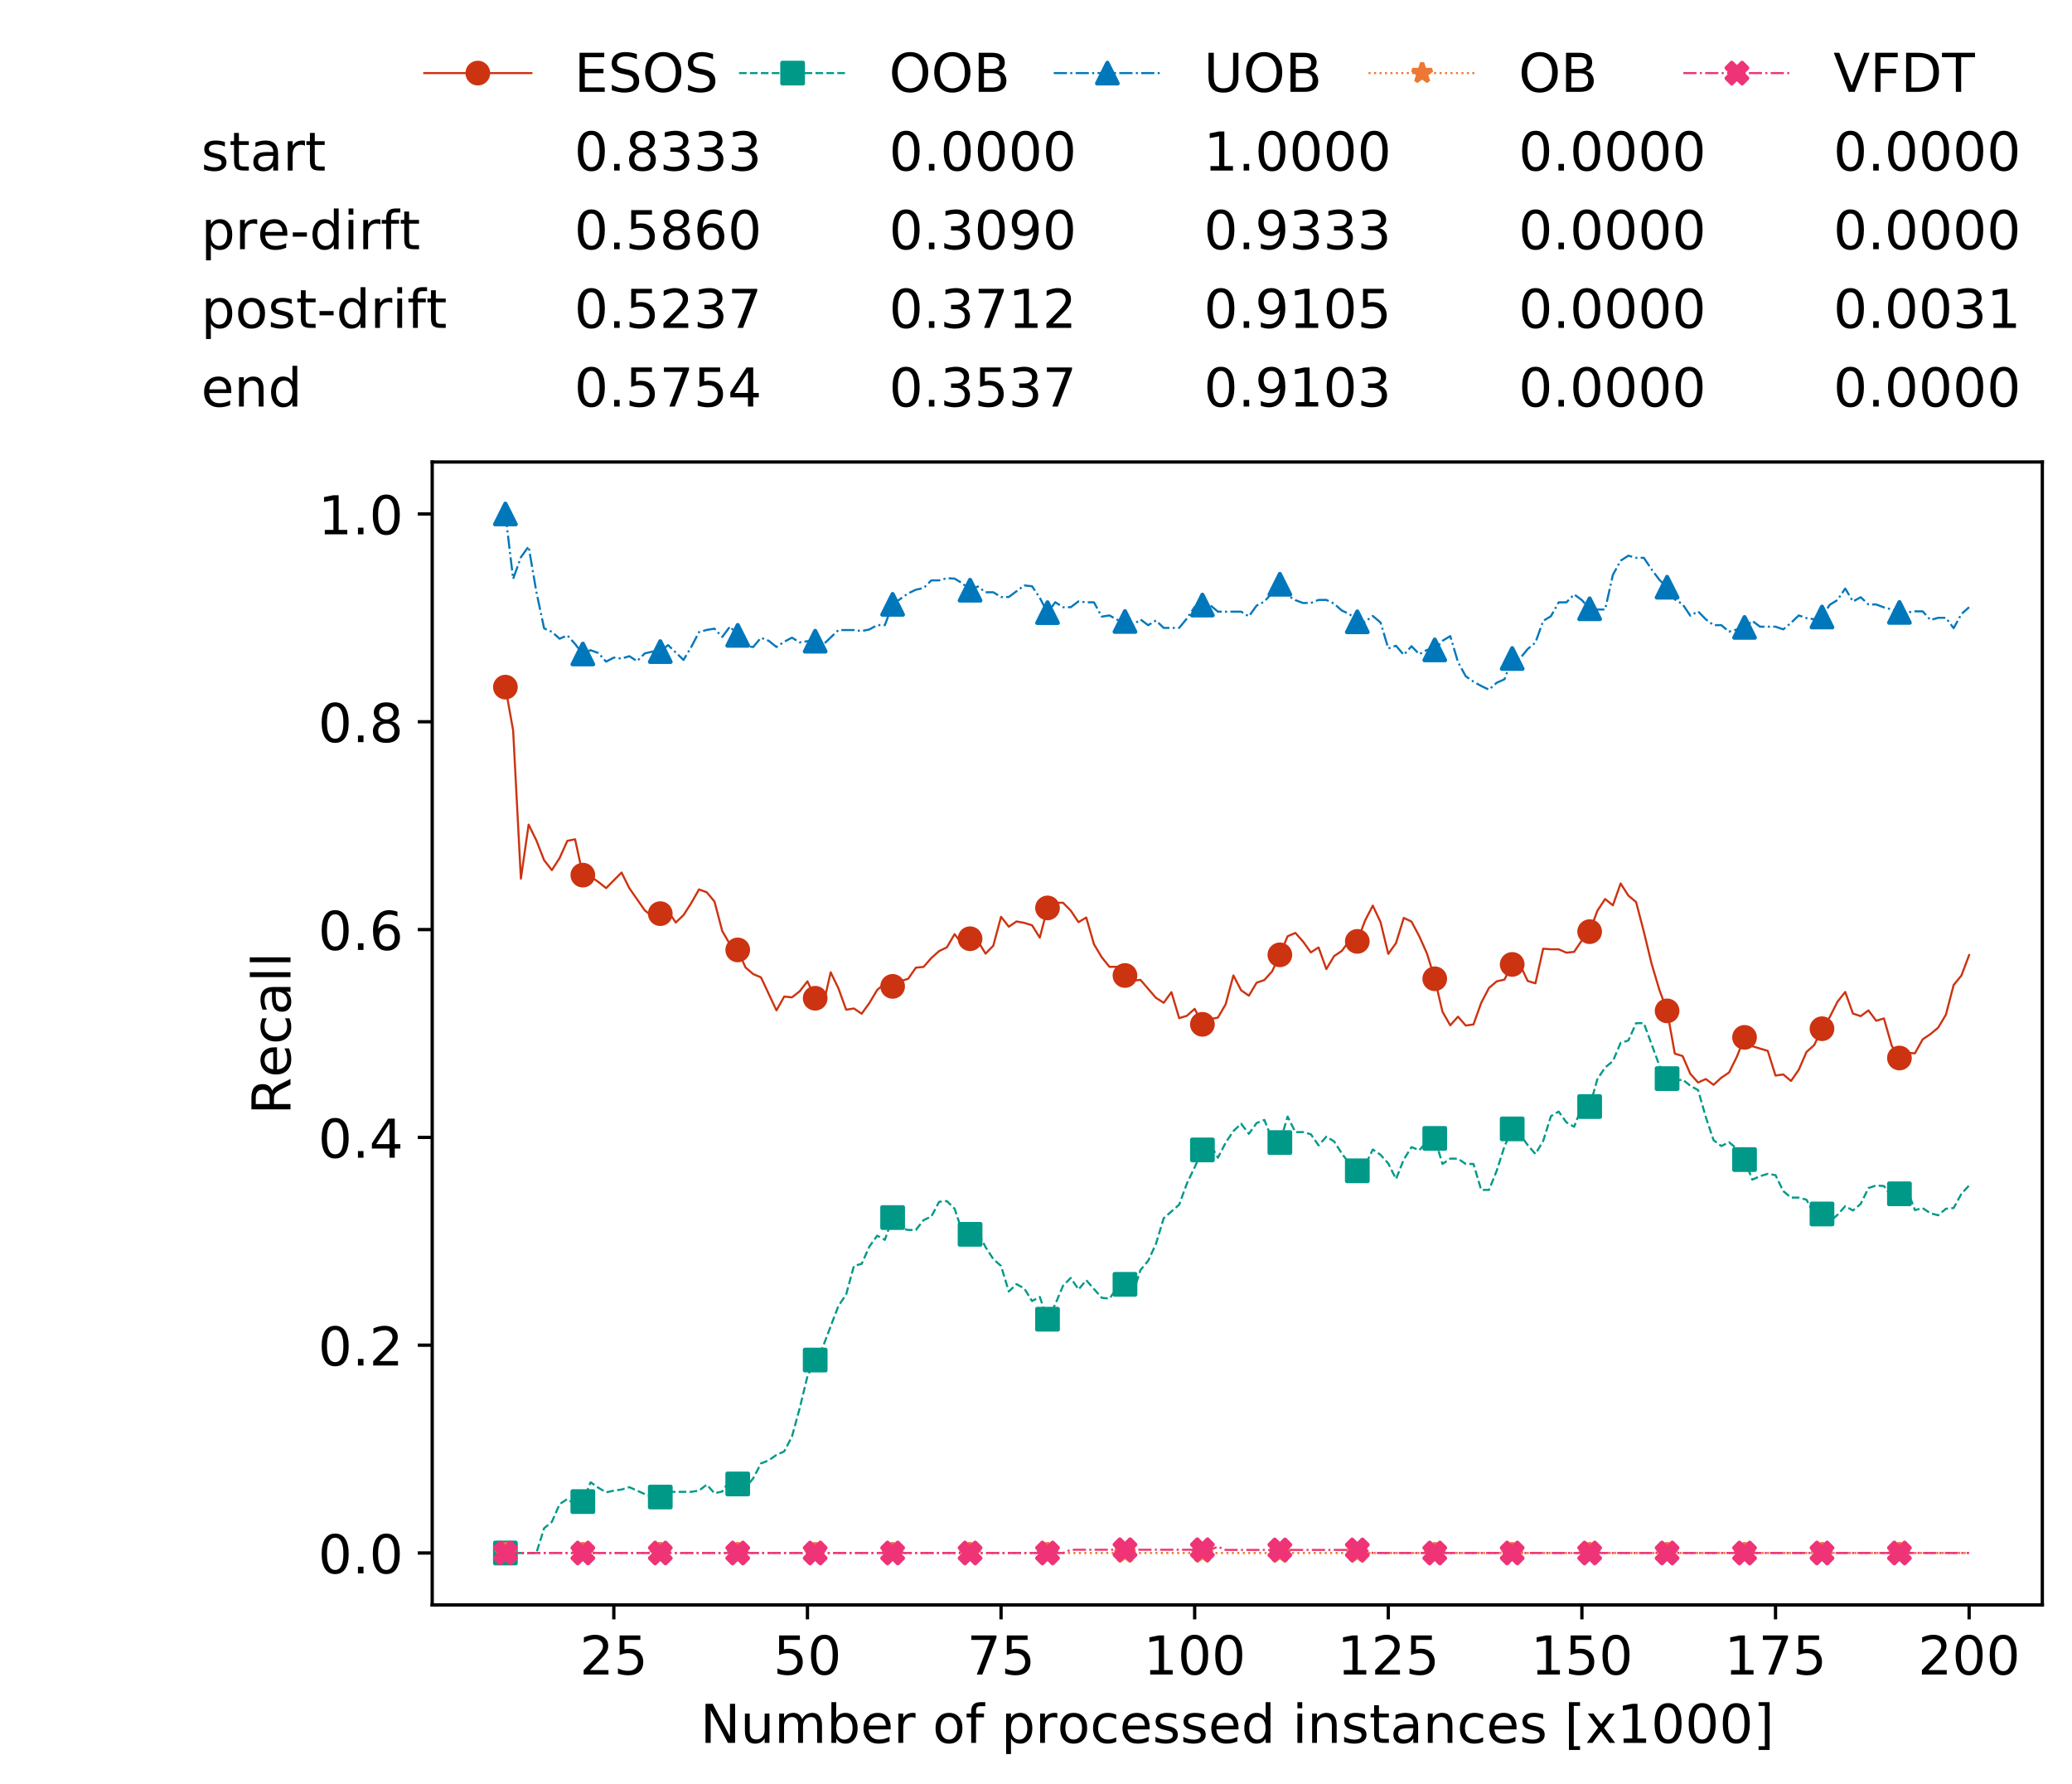 <?xml version="1.0" encoding="utf-8" standalone="no"?>
<!DOCTYPE svg PUBLIC "-//W3C//DTD SVG 1.1//EN"
  "http://www.w3.org/Graphics/SVG/1.1/DTD/svg11.dtd">
<!-- Created with matplotlib (https://matplotlib.org/) -->
<svg height="432.615pt" version="1.1" viewBox="0 0 502.65 432.615" width="502.65pt" xmlns="http://www.w3.org/2000/svg" xmlns:xlink="http://www.w3.org/1999/xlink">
 <defs>
  <style type="text/css">
*{stroke-linecap:butt;stroke-linejoin:round;white-space:pre;}
  </style>
 </defs>
 <g id="figure_1">
  <g id="patch_1">
   <path d="M 0 432.615 
L 502.65 432.615 
L 502.65 0 
L 0 0 
z
" style="fill:#ffffff;"/>
  </g>
  <g id="axes_1">
   <g id="patch_2">
    <path d="M 104.85 389.252 
L 495.45 389.252 
L 495.45 112.052 
L 104.85 112.052 
z
" style="fill:#ffffff;"/>
   </g>
   <g id="matplotlib.axis_1">
    <g id="xtick_1">
     <g id="line2d_1">
      <defs>
       <path d="M 0 0 
L 0 3.5 
" id="m4b936ae99a" style="stroke:#000000;stroke-width:0.8;"/>
      </defs>
      <g>
       <use style="stroke:#000000;stroke-width:0.8;" x="148.908" xlink:href="#m4b936ae99a" y="389.252"/>
      </g>
     </g>
     <g id="text_1">
      <!-- 25 -->
      <defs>
       <path d="M 19.188 8.297 
L 53.609 8.297 
L 53.609 0 
L 7.328 0 
L 7.328 8.297 
Q 12.938 14.109 22.625 23.891 
Q 32.328 33.688 34.812 36.531 
Q 39.547 41.844 41.422 45.531 
Q 43.312 49.219 43.312 52.781 
Q 43.312 58.594 39.234 62.25 
Q 35.156 65.922 28.609 65.922 
Q 23.969 65.922 18.812 64.312 
Q 13.672 62.703 7.812 59.422 
L 7.812 69.391 
Q 13.766 71.781 18.938 73 
Q 24.125 74.219 28.422 74.219 
Q 39.75 74.219 46.484 68.547 
Q 53.219 62.891 53.219 53.422 
Q 53.219 48.922 51.531 44.891 
Q 49.859 40.875 45.406 35.406 
Q 44.188 33.984 37.641 27.219 
Q 31.109 20.453 19.188 8.297 
z
" id="DejaVuSans-50"/>
       <path d="M 10.797 72.906 
L 49.516 72.906 
L 49.516 64.594 
L 19.828 64.594 
L 19.828 46.734 
Q 21.969 47.469 24.109 47.828 
Q 26.266 48.188 28.422 48.188 
Q 40.625 48.188 47.75 41.5 
Q 54.891 34.812 54.891 23.391 
Q 54.891 11.625 47.562 5.094 
Q 40.234 -1.422 26.906 -1.422 
Q 22.312 -1.422 17.547 -0.641 
Q 12.797 0.141 7.719 1.703 
L 7.719 11.625 
Q 12.109 9.234 16.797 8.062 
Q 21.484 6.891 26.703 6.891 
Q 35.156 6.891 40.078 11.328 
Q 45.016 15.766 45.016 23.391 
Q 45.016 31 40.078 35.438 
Q 35.156 39.891 26.703 39.891 
Q 22.75 39.891 18.812 39.016 
Q 14.891 38.141 10.797 36.281 
z
" id="DejaVuSans-53"/>
      </defs>
      <g transform="translate(140.636 406.13)scale(0.13 -0.13)">
       <use xlink:href="#DejaVuSans-50"/>
       <use x="63.623" xlink:href="#DejaVuSans-53"/>
      </g>
     </g>
    </g>
    <g id="xtick_2">
     <g id="line2d_2">
      <g>
       <use style="stroke:#000000;stroke-width:0.8;" x="195.877" xlink:href="#m4b936ae99a" y="389.252"/>
      </g>
     </g>
     <g id="text_2">
      <!-- 50 -->
      <defs>
       <path d="M 31.781 66.406 
Q 24.172 66.406 20.328 58.906 
Q 16.5 51.422 16.5 36.375 
Q 16.5 21.391 20.328 13.891 
Q 24.172 6.391 31.781 6.391 
Q 39.453 6.391 43.281 13.891 
Q 47.125 21.391 47.125 36.375 
Q 47.125 51.422 43.281 58.906 
Q 39.453 66.406 31.781 66.406 
z
M 31.781 74.219 
Q 44.047 74.219 50.516 64.516 
Q 56.984 54.828 56.984 36.375 
Q 56.984 17.969 50.516 8.266 
Q 44.047 -1.422 31.781 -1.422 
Q 19.531 -1.422 13.062 8.266 
Q 6.594 17.969 6.594 36.375 
Q 6.594 54.828 13.062 64.516 
Q 19.531 74.219 31.781 74.219 
z
" id="DejaVuSans-48"/>
      </defs>
      <g transform="translate(187.606 406.13)scale(0.13 -0.13)">
       <use xlink:href="#DejaVuSans-53"/>
       <use x="63.623" xlink:href="#DejaVuSans-48"/>
      </g>
     </g>
    </g>
    <g id="xtick_3">
     <g id="line2d_3">
      <g>
       <use style="stroke:#000000;stroke-width:0.8;" x="242.847" xlink:href="#m4b936ae99a" y="389.252"/>
      </g>
     </g>
     <g id="text_3">
      <!-- 75 -->
      <defs>
       <path d="M 8.203 72.906 
L 55.078 72.906 
L 55.078 68.703 
L 28.609 0 
L 18.312 0 
L 43.219 64.594 
L 8.203 64.594 
z
" id="DejaVuSans-55"/>
      </defs>
      <g transform="translate(234.576 406.13)scale(0.13 -0.13)">
       <use xlink:href="#DejaVuSans-55"/>
       <use x="63.623" xlink:href="#DejaVuSans-53"/>
      </g>
     </g>
    </g>
    <g id="xtick_4">
     <g id="line2d_4">
      <g>
       <use style="stroke:#000000;stroke-width:0.8;" x="289.817" xlink:href="#m4b936ae99a" y="389.252"/>
      </g>
     </g>
     <g id="text_4">
      <!-- 100 -->
      <defs>
       <path d="M 12.406 8.297 
L 28.516 8.297 
L 28.516 63.922 
L 10.984 60.406 
L 10.984 69.391 
L 28.422 72.906 
L 38.281 72.906 
L 38.281 8.297 
L 54.391 8.297 
L 54.391 0 
L 12.406 0 
z
" id="DejaVuSans-49"/>
      </defs>
      <g transform="translate(277.41 406.13)scale(0.13 -0.13)">
       <use xlink:href="#DejaVuSans-49"/>
       <use x="63.623" xlink:href="#DejaVuSans-48"/>
       <use x="127.246" xlink:href="#DejaVuSans-48"/>
      </g>
     </g>
    </g>
    <g id="xtick_5">
     <g id="line2d_5">
      <g>
       <use style="stroke:#000000;stroke-width:0.8;" x="336.786" xlink:href="#m4b936ae99a" y="389.252"/>
      </g>
     </g>
     <g id="text_5">
      <!-- 125 -->
      <g transform="translate(324.379 406.13)scale(0.13 -0.13)">
       <use xlink:href="#DejaVuSans-49"/>
       <use x="63.623" xlink:href="#DejaVuSans-50"/>
       <use x="127.246" xlink:href="#DejaVuSans-53"/>
      </g>
     </g>
    </g>
    <g id="xtick_6">
     <g id="line2d_6">
      <g>
       <use style="stroke:#000000;stroke-width:0.8;" x="383.756" xlink:href="#m4b936ae99a" y="389.252"/>
      </g>
     </g>
     <g id="text_6">
      <!-- 150 -->
      <g transform="translate(371.349 406.13)scale(0.13 -0.13)">
       <use xlink:href="#DejaVuSans-49"/>
       <use x="63.623" xlink:href="#DejaVuSans-53"/>
       <use x="127.246" xlink:href="#DejaVuSans-48"/>
      </g>
     </g>
    </g>
    <g id="xtick_7">
     <g id="line2d_7">
      <g>
       <use style="stroke:#000000;stroke-width:0.8;" x="430.726" xlink:href="#m4b936ae99a" y="389.252"/>
      </g>
     </g>
     <g id="text_7">
      <!-- 175 -->
      <g transform="translate(418.319 406.13)scale(0.13 -0.13)">
       <use xlink:href="#DejaVuSans-49"/>
       <use x="63.623" xlink:href="#DejaVuSans-55"/>
       <use x="127.246" xlink:href="#DejaVuSans-53"/>
      </g>
     </g>
    </g>
    <g id="xtick_8">
     <g id="line2d_8">
      <g>
       <use style="stroke:#000000;stroke-width:0.8;" x="477.695" xlink:href="#m4b936ae99a" y="389.252"/>
      </g>
     </g>
     <g id="text_8">
      <!-- 200 -->
      <g transform="translate(465.289 406.13)scale(0.13 -0.13)">
       <use xlink:href="#DejaVuSans-50"/>
       <use x="63.623" xlink:href="#DejaVuSans-48"/>
       <use x="127.246" xlink:href="#DejaVuSans-48"/>
      </g>
     </g>
    </g>
    <g id="text_9">
     <!-- Number of processed instances [x1000] -->
     <defs>
      <path d="M 9.812 72.906 
L 23.094 72.906 
L 55.422 11.922 
L 55.422 72.906 
L 64.984 72.906 
L 64.984 0 
L 51.703 0 
L 19.391 60.984 
L 19.391 0 
L 9.812 0 
z
" id="DejaVuSans-78"/>
      <path d="M 8.5 21.578 
L 8.5 54.688 
L 17.484 54.688 
L 17.484 21.922 
Q 17.484 14.156 20.5 10.266 
Q 23.531 6.391 29.594 6.391 
Q 36.859 6.391 41.078 11.031 
Q 45.312 15.672 45.312 23.688 
L 45.312 54.688 
L 54.297 54.688 
L 54.297 0 
L 45.312 0 
L 45.312 8.406 
Q 42.047 3.422 37.719 1 
Q 33.406 -1.422 27.688 -1.422 
Q 18.266 -1.422 13.375 4.438 
Q 8.5 10.297 8.5 21.578 
z
M 31.109 56 
z
" id="DejaVuSans-117"/>
      <path d="M 52 44.188 
Q 55.375 50.25 60.062 53.125 
Q 64.75 56 71.094 56 
Q 79.641 56 84.281 50.016 
Q 88.922 44.047 88.922 33.016 
L 88.922 0 
L 79.891 0 
L 79.891 32.719 
Q 79.891 40.578 77.094 44.375 
Q 74.312 48.188 68.609 48.188 
Q 61.625 48.188 57.562 43.547 
Q 53.516 38.922 53.516 30.906 
L 53.516 0 
L 44.484 0 
L 44.484 32.719 
Q 44.484 40.625 41.703 44.406 
Q 38.922 48.188 33.109 48.188 
Q 26.219 48.188 22.156 43.531 
Q 18.109 38.875 18.109 30.906 
L 18.109 0 
L 9.078 0 
L 9.078 54.688 
L 18.109 54.688 
L 18.109 46.188 
Q 21.188 51.219 25.484 53.609 
Q 29.781 56 35.688 56 
Q 41.656 56 45.828 52.969 
Q 50 49.953 52 44.188 
z
" id="DejaVuSans-109"/>
      <path d="M 48.688 27.297 
Q 48.688 37.203 44.609 42.844 
Q 40.531 48.484 33.406 48.484 
Q 26.266 48.484 22.188 42.844 
Q 18.109 37.203 18.109 27.297 
Q 18.109 17.391 22.188 11.75 
Q 26.266 6.109 33.406 6.109 
Q 40.531 6.109 44.609 11.75 
Q 48.688 17.391 48.688 27.297 
z
M 18.109 46.391 
Q 20.953 51.266 25.266 53.625 
Q 29.594 56 35.594 56 
Q 45.562 56 51.781 48.094 
Q 58.016 40.188 58.016 27.297 
Q 58.016 14.406 51.781 6.484 
Q 45.562 -1.422 35.594 -1.422 
Q 29.594 -1.422 25.266 0.953 
Q 20.953 3.328 18.109 8.203 
L 18.109 0 
L 9.078 0 
L 9.078 75.984 
L 18.109 75.984 
z
" id="DejaVuSans-98"/>
      <path d="M 56.203 29.594 
L 56.203 25.203 
L 14.891 25.203 
Q 15.484 15.922 20.484 11.062 
Q 25.484 6.203 34.422 6.203 
Q 39.594 6.203 44.453 7.469 
Q 49.312 8.734 54.109 11.281 
L 54.109 2.781 
Q 49.266 0.734 44.188 -0.344 
Q 39.109 -1.422 33.891 -1.422 
Q 20.797 -1.422 13.156 6.188 
Q 5.516 13.812 5.516 26.812 
Q 5.516 40.234 12.766 48.109 
Q 20.016 56 32.328 56 
Q 43.359 56 49.781 48.891 
Q 56.203 41.797 56.203 29.594 
z
M 47.219 32.234 
Q 47.125 39.594 43.094 43.984 
Q 39.062 48.391 32.422 48.391 
Q 24.906 48.391 20.391 44.141 
Q 15.875 39.891 15.188 32.172 
z
" id="DejaVuSans-101"/>
      <path d="M 41.109 46.297 
Q 39.594 47.172 37.812 47.578 
Q 36.031 48 33.891 48 
Q 26.266 48 22.188 43.047 
Q 18.109 38.094 18.109 28.812 
L 18.109 0 
L 9.078 0 
L 9.078 54.688 
L 18.109 54.688 
L 18.109 46.188 
Q 20.953 51.172 25.484 53.578 
Q 30.031 56 36.531 56 
Q 37.453 56 38.578 55.875 
Q 39.703 55.766 41.062 55.516 
z
" id="DejaVuSans-114"/>
      <path id="DejaVuSans-32"/>
      <path d="M 30.609 48.391 
Q 23.391 48.391 19.188 42.75 
Q 14.984 37.109 14.984 27.297 
Q 14.984 17.484 19.156 11.844 
Q 23.344 6.203 30.609 6.203 
Q 37.797 6.203 41.984 11.859 
Q 46.188 17.531 46.188 27.297 
Q 46.188 37.016 41.984 42.703 
Q 37.797 48.391 30.609 48.391 
z
M 30.609 56 
Q 42.328 56 49.016 48.375 
Q 55.719 40.766 55.719 27.297 
Q 55.719 13.875 49.016 6.219 
Q 42.328 -1.422 30.609 -1.422 
Q 18.844 -1.422 12.172 6.219 
Q 5.516 13.875 5.516 27.297 
Q 5.516 40.766 12.172 48.375 
Q 18.844 56 30.609 56 
z
" id="DejaVuSans-111"/>
      <path d="M 37.109 75.984 
L 37.109 68.5 
L 28.516 68.5 
Q 23.688 68.5 21.797 66.547 
Q 19.922 64.594 19.922 59.516 
L 19.922 54.688 
L 34.719 54.688 
L 34.719 47.703 
L 19.922 47.703 
L 19.922 0 
L 10.891 0 
L 10.891 47.703 
L 2.297 47.703 
L 2.297 54.688 
L 10.891 54.688 
L 10.891 58.5 
Q 10.891 67.625 15.141 71.797 
Q 19.391 75.984 28.609 75.984 
z
" id="DejaVuSans-102"/>
      <path d="M 18.109 8.203 
L 18.109 -20.797 
L 9.078 -20.797 
L 9.078 54.688 
L 18.109 54.688 
L 18.109 46.391 
Q 20.953 51.266 25.266 53.625 
Q 29.594 56 35.594 56 
Q 45.562 56 51.781 48.094 
Q 58.016 40.188 58.016 27.297 
Q 58.016 14.406 51.781 6.484 
Q 45.562 -1.422 35.594 -1.422 
Q 29.594 -1.422 25.266 0.953 
Q 20.953 3.328 18.109 8.203 
z
M 48.688 27.297 
Q 48.688 37.203 44.609 42.844 
Q 40.531 48.484 33.406 48.484 
Q 26.266 48.484 22.188 42.844 
Q 18.109 37.203 18.109 27.297 
Q 18.109 17.391 22.188 11.75 
Q 26.266 6.109 33.406 6.109 
Q 40.531 6.109 44.609 11.75 
Q 48.688 17.391 48.688 27.297 
z
" id="DejaVuSans-112"/>
      <path d="M 48.781 52.594 
L 48.781 44.188 
Q 44.969 46.297 41.141 47.344 
Q 37.312 48.391 33.406 48.391 
Q 24.656 48.391 19.812 42.844 
Q 14.984 37.312 14.984 27.297 
Q 14.984 17.281 19.812 11.734 
Q 24.656 6.203 33.406 6.203 
Q 37.312 6.203 41.141 7.25 
Q 44.969 8.297 48.781 10.406 
L 48.781 2.094 
Q 45.016 0.344 40.984 -0.531 
Q 36.969 -1.422 32.422 -1.422 
Q 20.062 -1.422 12.781 6.344 
Q 5.516 14.109 5.516 27.297 
Q 5.516 40.672 12.859 48.328 
Q 20.219 56 33.016 56 
Q 37.156 56 41.109 55.141 
Q 45.062 54.297 48.781 52.594 
z
" id="DejaVuSans-99"/>
      <path d="M 44.281 53.078 
L 44.281 44.578 
Q 40.484 46.531 36.375 47.5 
Q 32.281 48.484 27.875 48.484 
Q 21.188 48.484 17.844 46.438 
Q 14.5 44.391 14.5 40.281 
Q 14.5 37.156 16.891 35.375 
Q 19.281 33.594 26.516 31.984 
L 29.594 31.297 
Q 39.156 29.25 43.188 25.516 
Q 47.219 21.781 47.219 15.094 
Q 47.219 7.469 41.188 3.016 
Q 35.156 -1.422 24.609 -1.422 
Q 20.219 -1.422 15.453 -0.562 
Q 10.688 0.297 5.422 2 
L 5.422 11.281 
Q 10.406 8.688 15.234 7.391 
Q 20.062 6.109 24.812 6.109 
Q 31.156 6.109 34.562 8.281 
Q 37.984 10.453 37.984 14.406 
Q 37.984 18.062 35.516 20.016 
Q 33.062 21.969 24.703 23.781 
L 21.578 24.516 
Q 13.234 26.266 9.516 29.906 
Q 5.812 33.547 5.812 39.891 
Q 5.812 47.609 11.281 51.797 
Q 16.75 56 26.812 56 
Q 31.781 56 36.172 55.266 
Q 40.578 54.547 44.281 53.078 
z
" id="DejaVuSans-115"/>
      <path d="M 45.406 46.391 
L 45.406 75.984 
L 54.391 75.984 
L 54.391 0 
L 45.406 0 
L 45.406 8.203 
Q 42.578 3.328 38.25 0.953 
Q 33.938 -1.422 27.875 -1.422 
Q 17.969 -1.422 11.734 6.484 
Q 5.516 14.406 5.516 27.297 
Q 5.516 40.188 11.734 48.094 
Q 17.969 56 27.875 56 
Q 33.938 56 38.25 53.625 
Q 42.578 51.266 45.406 46.391 
z
M 14.797 27.297 
Q 14.797 17.391 18.875 11.75 
Q 22.953 6.109 30.078 6.109 
Q 37.203 6.109 41.297 11.75 
Q 45.406 17.391 45.406 27.297 
Q 45.406 37.203 41.297 42.844 
Q 37.203 48.484 30.078 48.484 
Q 22.953 48.484 18.875 42.844 
Q 14.797 37.203 14.797 27.297 
z
" id="DejaVuSans-100"/>
      <path d="M 9.422 54.688 
L 18.406 54.688 
L 18.406 0 
L 9.422 0 
z
M 9.422 75.984 
L 18.406 75.984 
L 18.406 64.594 
L 9.422 64.594 
z
" id="DejaVuSans-105"/>
      <path d="M 54.891 33.016 
L 54.891 0 
L 45.906 0 
L 45.906 32.719 
Q 45.906 40.484 42.875 44.328 
Q 39.844 48.188 33.797 48.188 
Q 26.516 48.188 22.312 43.547 
Q 18.109 38.922 18.109 30.906 
L 18.109 0 
L 9.078 0 
L 9.078 54.688 
L 18.109 54.688 
L 18.109 46.188 
Q 21.344 51.125 25.703 53.562 
Q 30.078 56 35.797 56 
Q 45.219 56 50.047 50.172 
Q 54.891 44.344 54.891 33.016 
z
" id="DejaVuSans-110"/>
      <path d="M 18.312 70.219 
L 18.312 54.688 
L 36.812 54.688 
L 36.812 47.703 
L 18.312 47.703 
L 18.312 18.016 
Q 18.312 11.328 20.141 9.422 
Q 21.969 7.516 27.594 7.516 
L 36.812 7.516 
L 36.812 0 
L 27.594 0 
Q 17.188 0 13.234 3.875 
Q 9.281 7.766 9.281 18.016 
L 9.281 47.703 
L 2.688 47.703 
L 2.688 54.688 
L 9.281 54.688 
L 9.281 70.219 
z
" id="DejaVuSans-116"/>
      <path d="M 34.281 27.484 
Q 23.391 27.484 19.188 25 
Q 14.984 22.516 14.984 16.5 
Q 14.984 11.719 18.141 8.906 
Q 21.297 6.109 26.703 6.109 
Q 34.188 6.109 38.703 11.406 
Q 43.219 16.703 43.219 25.484 
L 43.219 27.484 
z
M 52.203 31.203 
L 52.203 0 
L 43.219 0 
L 43.219 8.297 
Q 40.141 3.328 35.547 0.953 
Q 30.953 -1.422 24.312 -1.422 
Q 15.922 -1.422 10.953 3.297 
Q 6 8.016 6 15.922 
Q 6 25.141 12.172 29.828 
Q 18.359 34.516 30.609 34.516 
L 43.219 34.516 
L 43.219 35.406 
Q 43.219 41.609 39.141 45 
Q 35.062 48.391 27.688 48.391 
Q 23 48.391 18.547 47.266 
Q 14.109 46.141 10.016 43.891 
L 10.016 52.203 
Q 14.938 54.109 19.578 55.047 
Q 24.219 56 28.609 56 
Q 40.484 56 46.344 49.844 
Q 52.203 43.703 52.203 31.203 
z
" id="DejaVuSans-97"/>
      <path d="M 8.594 75.984 
L 29.297 75.984 
L 29.297 69 
L 17.578 69 
L 17.578 -6.203 
L 29.297 -6.203 
L 29.297 -13.188 
L 8.594 -13.188 
z
" id="DejaVuSans-91"/>
      <path d="M 54.891 54.688 
L 35.109 28.078 
L 55.906 0 
L 45.312 0 
L 29.391 21.484 
L 13.484 0 
L 2.875 0 
L 24.125 28.609 
L 4.688 54.688 
L 15.281 54.688 
L 29.781 35.203 
L 44.281 54.688 
z
" id="DejaVuSans-120"/>
      <path d="M 30.422 75.984 
L 30.422 -13.188 
L 9.719 -13.188 
L 9.719 -6.203 
L 21.391 -6.203 
L 21.391 69 
L 9.719 69 
L 9.719 75.984 
z
" id="DejaVuSans-93"/>
     </defs>
     <g transform="translate(169.881 422.711)scale(0.13 -0.13)">
      <use xlink:href="#DejaVuSans-78"/>
      <use x="74.805" xlink:href="#DejaVuSans-117"/>
      <use x="138.184" xlink:href="#DejaVuSans-109"/>
      <use x="235.596" xlink:href="#DejaVuSans-98"/>
      <use x="299.072" xlink:href="#DejaVuSans-101"/>
      <use x="360.596" xlink:href="#DejaVuSans-114"/>
      <use x="401.709" xlink:href="#DejaVuSans-32"/>
      <use x="433.496" xlink:href="#DejaVuSans-111"/>
      <use x="494.678" xlink:href="#DejaVuSans-102"/>
      <use x="529.883" xlink:href="#DejaVuSans-32"/>
      <use x="561.67" xlink:href="#DejaVuSans-112"/>
      <use x="625.146" xlink:href="#DejaVuSans-114"/>
      <use x="666.229" xlink:href="#DejaVuSans-111"/>
      <use x="727.41" xlink:href="#DejaVuSans-99"/>
      <use x="782.391" xlink:href="#DejaVuSans-101"/>
      <use x="843.914" xlink:href="#DejaVuSans-115"/>
      <use x="896.014" xlink:href="#DejaVuSans-115"/>
      <use x="948.113" xlink:href="#DejaVuSans-101"/>
      <use x="1009.637" xlink:href="#DejaVuSans-100"/>
      <use x="1073.113" xlink:href="#DejaVuSans-32"/>
      <use x="1104.9" xlink:href="#DejaVuSans-105"/>
      <use x="1132.684" xlink:href="#DejaVuSans-110"/>
      <use x="1196.062" xlink:href="#DejaVuSans-115"/>
      <use x="1248.162" xlink:href="#DejaVuSans-116"/>
      <use x="1287.371" xlink:href="#DejaVuSans-97"/>
      <use x="1348.65" xlink:href="#DejaVuSans-110"/>
      <use x="1412.029" xlink:href="#DejaVuSans-99"/>
      <use x="1467.01" xlink:href="#DejaVuSans-101"/>
      <use x="1528.533" xlink:href="#DejaVuSans-115"/>
      <use x="1580.633" xlink:href="#DejaVuSans-32"/>
      <use x="1612.42" xlink:href="#DejaVuSans-91"/>
      <use x="1651.434" xlink:href="#DejaVuSans-120"/>
      <use x="1710.613" xlink:href="#DejaVuSans-49"/>
      <use x="1774.236" xlink:href="#DejaVuSans-48"/>
      <use x="1837.859" xlink:href="#DejaVuSans-48"/>
      <use x="1901.482" xlink:href="#DejaVuSans-48"/>
      <use x="1965.105" xlink:href="#DejaVuSans-93"/>
     </g>
    </g>
   </g>
   <g id="matplotlib.axis_2">
    <g id="ytick_1">
     <g id="line2d_9">
      <defs>
       <path d="M 0 0 
L -3.5 0 
" id="m1f2663295c" style="stroke:#000000;stroke-width:0.8;"/>
      </defs>
      <g>
       <use style="stroke:#000000;stroke-width:0.8;" x="104.85" xlink:href="#m1f2663295c" y="376.652"/>
      </g>
     </g>
     <g id="text_10">
      <!-- 0.0 -->
      <defs>
       <path d="M 10.688 12.406 
L 21 12.406 
L 21 0 
L 10.688 0 
z
" id="DejaVuSans-46"/>
      </defs>
      <g transform="translate(77.176 381.591)scale(0.13 -0.13)">
       <use xlink:href="#DejaVuSans-48"/>
       <use x="63.623" xlink:href="#DejaVuSans-46"/>
       <use x="95.41" xlink:href="#DejaVuSans-48"/>
      </g>
     </g>
    </g>
    <g id="ytick_2">
     <g id="line2d_10">
      <g>
       <use style="stroke:#000000;stroke-width:0.8;" x="104.85" xlink:href="#m1f2663295c" y="326.252"/>
      </g>
     </g>
     <g id="text_11">
      <!-- 0.2 -->
      <g transform="translate(77.176 331.191)scale(0.13 -0.13)">
       <use xlink:href="#DejaVuSans-48"/>
       <use x="63.623" xlink:href="#DejaVuSans-46"/>
       <use x="95.41" xlink:href="#DejaVuSans-50"/>
      </g>
     </g>
    </g>
    <g id="ytick_3">
     <g id="line2d_11">
      <g>
       <use style="stroke:#000000;stroke-width:0.8;" x="104.85" xlink:href="#m1f2663295c" y="275.852"/>
      </g>
     </g>
     <g id="text_12">
      <!-- 0.4 -->
      <defs>
       <path d="M 37.797 64.312 
L 12.891 25.391 
L 37.797 25.391 
z
M 35.203 72.906 
L 47.609 72.906 
L 47.609 25.391 
L 58.016 25.391 
L 58.016 17.188 
L 47.609 17.188 
L 47.609 0 
L 37.797 0 
L 37.797 17.188 
L 4.891 17.188 
L 4.891 26.703 
z
" id="DejaVuSans-52"/>
      </defs>
      <g transform="translate(77.176 280.791)scale(0.13 -0.13)">
       <use xlink:href="#DejaVuSans-48"/>
       <use x="63.623" xlink:href="#DejaVuSans-46"/>
       <use x="95.41" xlink:href="#DejaVuSans-52"/>
      </g>
     </g>
    </g>
    <g id="ytick_4">
     <g id="line2d_12">
      <g>
       <use style="stroke:#000000;stroke-width:0.8;" x="104.85" xlink:href="#m1f2663295c" y="225.452"/>
      </g>
     </g>
     <g id="text_13">
      <!-- 0.6 -->
      <defs>
       <path d="M 33.016 40.375 
Q 26.375 40.375 22.484 35.828 
Q 18.609 31.297 18.609 23.391 
Q 18.609 15.531 22.484 10.953 
Q 26.375 6.391 33.016 6.391 
Q 39.656 6.391 43.531 10.953 
Q 47.406 15.531 47.406 23.391 
Q 47.406 31.297 43.531 35.828 
Q 39.656 40.375 33.016 40.375 
z
M 52.594 71.297 
L 52.594 62.312 
Q 48.875 64.062 45.094 64.984 
Q 41.312 65.922 37.594 65.922 
Q 27.828 65.922 22.672 59.328 
Q 17.531 52.734 16.797 39.406 
Q 19.672 43.656 24.016 45.922 
Q 28.375 48.188 33.594 48.188 
Q 44.578 48.188 50.953 41.516 
Q 57.328 34.859 57.328 23.391 
Q 57.328 12.156 50.688 5.359 
Q 44.047 -1.422 33.016 -1.422 
Q 20.359 -1.422 13.672 8.266 
Q 6.984 17.969 6.984 36.375 
Q 6.984 53.656 15.188 63.938 
Q 23.391 74.219 37.203 74.219 
Q 40.922 74.219 44.703 73.484 
Q 48.484 72.75 52.594 71.297 
z
" id="DejaVuSans-54"/>
      </defs>
      <g transform="translate(77.176 230.391)scale(0.13 -0.13)">
       <use xlink:href="#DejaVuSans-48"/>
       <use x="63.623" xlink:href="#DejaVuSans-46"/>
       <use x="95.41" xlink:href="#DejaVuSans-54"/>
      </g>
     </g>
    </g>
    <g id="ytick_5">
     <g id="line2d_13">
      <g>
       <use style="stroke:#000000;stroke-width:0.8;" x="104.85" xlink:href="#m1f2663295c" y="175.052"/>
      </g>
     </g>
     <g id="text_14">
      <!-- 0.8 -->
      <defs>
       <path d="M 31.781 34.625 
Q 24.75 34.625 20.719 30.859 
Q 16.703 27.094 16.703 20.516 
Q 16.703 13.922 20.719 10.156 
Q 24.75 6.391 31.781 6.391 
Q 38.812 6.391 42.859 10.172 
Q 46.922 13.969 46.922 20.516 
Q 46.922 27.094 42.891 30.859 
Q 38.875 34.625 31.781 34.625 
z
M 21.922 38.812 
Q 15.578 40.375 12.031 44.719 
Q 8.5 49.078 8.5 55.328 
Q 8.5 64.062 14.719 69.141 
Q 20.953 74.219 31.781 74.219 
Q 42.672 74.219 48.875 69.141 
Q 55.078 64.062 55.078 55.328 
Q 55.078 49.078 51.531 44.719 
Q 48 40.375 41.703 38.812 
Q 48.828 37.156 52.797 32.312 
Q 56.781 27.484 56.781 20.516 
Q 56.781 9.906 50.312 4.234 
Q 43.844 -1.422 31.781 -1.422 
Q 19.734 -1.422 13.25 4.234 
Q 6.781 9.906 6.781 20.516 
Q 6.781 27.484 10.781 32.312 
Q 14.797 37.156 21.922 38.812 
z
M 18.312 54.391 
Q 18.312 48.734 21.844 45.562 
Q 25.391 42.391 31.781 42.391 
Q 38.141 42.391 41.719 45.562 
Q 45.312 48.734 45.312 54.391 
Q 45.312 60.062 41.719 63.234 
Q 38.141 66.406 31.781 66.406 
Q 25.391 66.406 21.844 63.234 
Q 18.312 60.062 18.312 54.391 
z
" id="DejaVuSans-56"/>
      </defs>
      <g transform="translate(77.176 179.991)scale(0.13 -0.13)">
       <use xlink:href="#DejaVuSans-48"/>
       <use x="63.623" xlink:href="#DejaVuSans-46"/>
       <use x="95.41" xlink:href="#DejaVuSans-56"/>
      </g>
     </g>
    </g>
    <g id="ytick_6">
     <g id="line2d_14">
      <g>
       <use style="stroke:#000000;stroke-width:0.8;" x="104.85" xlink:href="#m1f2663295c" y="124.652"/>
      </g>
     </g>
     <g id="text_15">
      <!-- 1.0 -->
      <g transform="translate(77.176 129.591)scale(0.13 -0.13)">
       <use xlink:href="#DejaVuSans-49"/>
       <use x="63.623" xlink:href="#DejaVuSans-46"/>
       <use x="95.41" xlink:href="#DejaVuSans-48"/>
      </g>
     </g>
    </g>
    <g id="text_16">
     <!-- Recall -->
     <defs>
      <path d="M 44.391 34.188 
Q 47.562 33.109 50.562 29.594 
Q 53.562 26.078 56.594 19.922 
L 66.609 0 
L 56 0 
L 46.688 18.703 
Q 43.062 26.031 39.672 28.422 
Q 36.281 30.812 30.422 30.812 
L 19.672 30.812 
L 19.672 0 
L 9.812 0 
L 9.812 72.906 
L 32.078 72.906 
Q 44.578 72.906 50.734 67.672 
Q 56.891 62.453 56.891 51.906 
Q 56.891 45.016 53.688 40.469 
Q 50.484 35.938 44.391 34.188 
z
M 19.672 64.797 
L 19.672 38.922 
L 32.078 38.922 
Q 39.203 38.922 42.844 42.219 
Q 46.484 45.516 46.484 51.906 
Q 46.484 58.297 42.844 61.547 
Q 39.203 64.797 32.078 64.797 
z
" id="DejaVuSans-82"/>
      <path d="M 9.422 75.984 
L 18.406 75.984 
L 18.406 0 
L 9.422 0 
z
" id="DejaVuSans-108"/>
     </defs>
     <g transform="translate(70.472 270.333)rotate(-90)scale(0.13 -0.13)">
      <use xlink:href="#DejaVuSans-82"/>
      <use x="69.42" xlink:href="#DejaVuSans-101"/>
      <use x="130.943" xlink:href="#DejaVuSans-99"/>
      <use x="185.924" xlink:href="#DejaVuSans-97"/>
      <use x="247.203" xlink:href="#DejaVuSans-108"/>
      <use x="274.986" xlink:href="#DejaVuSans-108"/>
     </g>
    </g>
   </g>
   <g id="line2d_15"/>
   <g id="line2d_16"/>
   <g id="line2d_17"/>
   <g id="line2d_18"/>
   <g id="line2d_19"/>
   <g id="line2d_20">
    <path clip-path="url(#p6a4bc9ad07)" d="M 122.605 166.652 
L 124.483 177.152 
L 126.362 213.106 
L 128.241 199.993 
L 130.12 203.825 
L 131.998 208.629 
L 133.877 211.032 
L 135.756 208.11 
L 137.635 203.928 
L 139.514 203.56 
L 141.392 212.247 
L 143.271 212.583 
L 145.15 213.896 
L 147.029 215.397 
L 150.786 211.626 
L 152.665 215.404 
L 156.423 220.798 
L 158.302 222.291 
L 162.059 220.961 
L 163.938 223.743 
L 165.817 221.943 
L 167.695 219.018 
L 169.574 215.718 
L 171.453 216.405 
L 173.332 218.655 
L 175.211 225.814 
L 177.089 229.034 
L 178.968 230.391 
L 180.847 234.629 
L 182.726 236.252 
L 184.605 237.04 
L 188.362 245.055 
L 190.241 241.695 
L 192.12 241.895 
L 193.998 240.422 
L 195.877 237.999 
L 197.756 242.111 
L 199.635 244.091 
L 201.514 235.811 
L 203.392 239.688 
L 205.271 244.888 
L 207.15 244.588 
L 209.029 245.861 
L 210.908 243.261 
L 212.786 240.111 
L 214.665 238.511 
L 216.544 239.231 
L 218.423 237.971 
L 220.302 237.398 
L 222.18 234.698 
L 224.059 234.498 
L 225.938 232.35 
L 227.817 230.67 
L 229.695 229.77 
L 231.574 226.563 
L 233.453 228.986 
L 235.332 227.674 
L 237.211 228.214 
L 239.089 231.294 
L 240.968 229.355 
L 242.847 222.355 
L 244.726 224.755 
L 246.605 223.483 
L 248.483 223.833 
L 250.362 224.405 
L 252.241 227.405 
L 254.12 220.205 
L 255.998 218.945 
L 257.877 218.945 
L 259.756 220.858 
L 261.635 223.658 
L 263.514 222.533 
L 265.392 229.013 
L 267.271 232.163 
L 269.15 234.489 
L 271.029 234.489 
L 272.908 236.589 
L 274.786 237.849 
L 276.665 237.649 
L 280.423 242.01 
L 282.302 243.21 
L 284.18 240.633 
L 286.059 246.933 
L 287.938 246.36 
L 289.817 244.68 
L 291.695 248.43 
L 293.574 247.17 
L 295.453 246.8 
L 297.332 243.578 
L 299.211 236.578 
L 301.089 240.178 
L 302.968 241.487 
L 304.847 238.337 
L 306.726 237.691 
L 308.605 235.591 
L 310.483 231.582 
L 312.362 227.082 
L 314.241 226.264 
L 316.12 228.364 
L 317.998 230.989 
L 319.877 229.789 
L 321.756 235.039 
L 323.635 231.889 
L 325.514 230.629 
L 327.392 228.109 
L 329.271 228.319 
L 331.15 223.279 
L 333.029 219.64 
L 334.908 223.65 
L 336.786 231.35 
L 338.665 228.731 
L 340.544 222.622 
L 342.423 223.522 
L 344.302 227.076 
L 346.18 231.276 
L 348.059 237.385 
L 349.938 245.385 
L 351.817 248.678 
L 353.695 246.578 
L 355.574 248.726 
L 357.453 248.464 
L 359.332 243.214 
L 361.211 239.614 
L 363.089 238.01 
L 364.968 237.59 
L 366.847 233.907 
L 368.726 233.907 
L 370.605 237.916 
L 372.483 238.489 
L 374.362 230.089 
L 376.241 230.232 
L 378.12 230.232 
L 379.998 231.05 
L 381.877 230.856 
L 383.756 228.056 
L 385.635 225.956 
L 387.514 220.881 
L 389.392 218.046 
L 391.271 219.574 
L 393.15 214.276 
L 395.029 217.211 
L 396.908 218.786 
L 398.786 225.986 
L 400.665 233.75 
L 402.544 240.05 
L 404.423 245.173 
L 406.302 255.549 
L 408.18 256.122 
L 410.059 260.449 
L 411.938 262.549 
L 413.817 261.701 
L 415.695 263.101 
L 417.574 261.383 
L 419.453 260.123 
L 421.332 256.323 
L 423.211 251.598 
L 425.089 253.746 
L 428.847 254.878 
L 430.726 260.863 
L 432.605 260.591 
L 434.483 262.166 
L 436.362 259.466 
L 438.241 255.138 
L 440.12 253.458 
L 441.998 249.498 
L 443.877 246.682 
L 445.756 242.959 
L 447.635 240.579 
L 449.514 245.829 
L 451.392 246.452 
L 453.271 245.052 
L 455.15 247.572 
L 457.029 247 
L 458.908 253.6 
L 460.786 256.606 
L 462.665 255.334 
L 464.544 255.461 
L 466.423 252.069 
L 468.302 250.809 
L 470.18 249.249 
L 472.059 246.099 
L 473.938 238.899 
L 475.817 236.608 
L 477.695 231.644 
L 477.695 231.644 
" style="fill:none;stroke:#cc3311;stroke-linecap:square;stroke-width:0.5;"/>
    <defs>
     <path d="M 0 2.5 
C 0.663 2.5 1.299 2.237 1.768 1.768 
C 2.237 1.299 2.5 0.663 2.5 0 
C 2.5 -0.663 2.237 -1.299 1.768 -1.768 
C 1.299 -2.237 0.663 -2.5 0 -2.5 
C -0.663 -2.5 -1.299 -2.237 -1.768 -1.768 
C -2.237 -1.299 -2.5 -0.663 -2.5 0 
C -2.5 0.663 -2.237 1.299 -1.768 1.768 
C -1.299 2.237 -0.663 2.5 0 2.5 
z
" id="mbb03b5842d" style="stroke:#cc3311;"/>
    </defs>
    <g clip-path="url(#p6a4bc9ad07)">
     <use style="fill:#cc3311;stroke:#cc3311;" x="122.605" xlink:href="#mbb03b5842d" y="166.652"/>
     <use style="fill:#cc3311;stroke:#cc3311;" x="141.392" xlink:href="#mbb03b5842d" y="212.247"/>
     <use style="fill:#cc3311;stroke:#cc3311;" x="160.18" xlink:href="#mbb03b5842d" y="221.591"/>
     <use style="fill:#cc3311;stroke:#cc3311;" x="178.968" xlink:href="#mbb03b5842d" y="230.391"/>
     <use style="fill:#cc3311;stroke:#cc3311;" x="197.756" xlink:href="#mbb03b5842d" y="242.111"/>
     <use style="fill:#cc3311;stroke:#cc3311;" x="216.544" xlink:href="#mbb03b5842d" y="239.231"/>
     <use style="fill:#cc3311;stroke:#cc3311;" x="235.332" xlink:href="#mbb03b5842d" y="227.674"/>
     <use style="fill:#cc3311;stroke:#cc3311;" x="254.12" xlink:href="#mbb03b5842d" y="220.205"/>
     <use style="fill:#cc3311;stroke:#cc3311;" x="272.908" xlink:href="#mbb03b5842d" y="236.589"/>
     <use style="fill:#cc3311;stroke:#cc3311;" x="291.695" xlink:href="#mbb03b5842d" y="248.43"/>
     <use style="fill:#cc3311;stroke:#cc3311;" x="310.483" xlink:href="#mbb03b5842d" y="231.582"/>
     <use style="fill:#cc3311;stroke:#cc3311;" x="329.271" xlink:href="#mbb03b5842d" y="228.319"/>
     <use style="fill:#cc3311;stroke:#cc3311;" x="348.059" xlink:href="#mbb03b5842d" y="237.385"/>
     <use style="fill:#cc3311;stroke:#cc3311;" x="366.847" xlink:href="#mbb03b5842d" y="233.907"/>
     <use style="fill:#cc3311;stroke:#cc3311;" x="385.635" xlink:href="#mbb03b5842d" y="225.956"/>
     <use style="fill:#cc3311;stroke:#cc3311;" x="404.423" xlink:href="#mbb03b5842d" y="245.173"/>
     <use style="fill:#cc3311;stroke:#cc3311;" x="423.211" xlink:href="#mbb03b5842d" y="251.598"/>
     <use style="fill:#cc3311;stroke:#cc3311;" x="441.998" xlink:href="#mbb03b5842d" y="249.498"/>
     <use style="fill:#cc3311;stroke:#cc3311;" x="460.786" xlink:href="#mbb03b5842d" y="256.606"/>
    </g>
   </g>
   <g id="line2d_21"/>
   <g id="line2d_22"/>
   <g id="line2d_23"/>
   <g id="line2d_24"/>
   <g id="line2d_25">
    <path clip-path="url(#p6a4bc9ad07)" d="M 122.605 376.652 
L 130.12 376.652 
L 131.998 370.652 
L 133.877 369.109 
L 135.756 364.802 
L 137.635 363.573 
L 139.514 364.881 
L 141.392 364.189 
L 143.271 359.5 
L 145.15 360.819 
L 147.029 361.95 
L 148.908 361.53 
L 150.786 361.264 
L 152.665 360.687 
L 156.423 362.367 
L 158.302 363.082 
L 160.18 363.082 
L 162.059 361.822 
L 167.695 361.822 
L 169.574 361.522 
L 171.453 360.071 
L 173.332 362.171 
L 175.211 361.741 
L 177.089 358.941 
L 180.847 360.827 
L 182.726 358.536 
L 184.605 354.936 
L 186.483 354.186 
L 188.362 352.864 
L 190.241 352.024 
L 192.12 348.424 
L 193.998 341.551 
L 195.877 333.798 
L 197.756 329.86 
L 199.635 326.62 
L 203.392 316.734 
L 205.271 313.934 
L 207.15 307.034 
L 209.029 306.525 
L 210.908 302.325 
L 212.786 299.7 
L 214.665 300.7 
L 216.544 295.3 
L 218.423 297.82 
L 220.302 298.311 
L 222.18 298.311 
L 224.059 295.911 
L 225.938 295.052 
L 227.817 291.482 
L 229.695 291.302 
L 231.574 293.134 
L 233.453 298.788 
L 235.332 299.366 
L 237.211 298.826 
L 239.089 302.466 
L 240.968 305.373 
L 242.847 307.028 
L 244.726 313.228 
L 246.605 311.446 
L 248.483 312.496 
L 250.362 315.551 
L 252.241 314.551 
L 254.12 319.951 
L 255.998 316.351 
L 257.877 311.851 
L 259.756 309.938 
L 261.635 312.738 
L 263.514 310.488 
L 267.271 314.763 
L 269.15 314.957 
L 271.029 312.332 
L 272.908 311.492 
L 274.786 313.832 
L 276.665 308.032 
L 278.544 305.77 
L 280.423 301.666 
L 282.302 295.466 
L 286.059 292.173 
L 287.938 287.018 
L 289.817 283.098 
L 291.695 278.898 
L 293.574 277.458 
L 295.453 280.793 
L 297.332 277.142 
L 299.211 274.342 
L 301.089 272.542 
L 302.968 274.997 
L 304.847 272.372 
L 306.726 271.618 
L 308.605 276.343 
L 310.483 277.107 
L 312.362 270.807 
L 314.241 274.57 
L 316.12 274.57 
L 317.998 275.095 
L 319.877 277.795 
L 321.756 275.695 
L 323.635 276.82 
L 325.514 279.76 
L 327.392 282.28 
L 329.271 283.96 
L 331.15 282.7 
L 333.029 278.792 
L 334.908 280.081 
L 336.786 282.181 
L 338.665 285.945 
L 340.544 281.21 
L 342.423 278.21 
L 344.302 278.964 
L 346.18 276.864 
L 348.059 276.1 
L 349.938 282.3 
L 351.817 281.012 
L 353.695 281.012 
L 355.574 282.3 
L 357.453 282.3 
L 359.332 288.6 
L 361.211 288.6 
L 363.089 283.942 
L 364.968 278.062 
L 366.847 273.797 
L 368.726 275.057 
L 370.605 277.73 
L 372.483 279.878 
L 374.362 276.728 
L 376.241 270.714 
L 378.12 269.594 
L 379.998 272.212 
L 381.877 273.279 
L 383.756 268.379 
L 385.635 268.379 
L 387.514 261.729 
L 389.392 258.894 
L 391.271 257.366 
L 393.15 252.928 
L 395.029 252.355 
L 396.908 248.155 
L 398.786 248.155 
L 402.544 258.413 
L 404.423 261.598 
L 406.302 262.191 
L 408.18 261.809 
L 410.059 263.336 
L 411.938 264.386 
L 413.817 270.928 
L 415.695 276.528 
L 417.574 277.96 
L 419.453 277.015 
L 421.332 278.615 
L 423.211 281.24 
L 425.089 286.108 
L 426.968 285.268 
L 428.847 284.696 
L 430.726 285.011 
L 432.605 288.883 
L 434.483 290.458 
L 436.362 290.458 
L 438.241 290.968 
L 440.12 294.608 
L 441.998 294.428 
L 443.877 296.355 
L 445.756 294.636 
L 447.635 292.536 
L 449.514 293.586 
L 451.392 291.994 
L 453.271 288.144 
L 455.15 287.514 
L 457.029 287.657 
L 458.908 290.257 
L 460.786 289.541 
L 462.665 288.523 
L 464.544 293.487 
L 466.423 293.002 
L 468.302 294.262 
L 470.18 294.742 
L 472.059 293.167 
L 473.938 292.987 
L 475.817 289.551 
L 477.695 287.514 
L 477.695 287.514 
" style="fill:none;stroke:#009988;stroke-dasharray:1.85,0.8;stroke-dashoffset:0;stroke-width:0.5;"/>
    <defs>
     <path d="M -2.5 2.5 
L 2.5 2.5 
L 2.5 -2.5 
L -2.5 -2.5 
z
" id="m905dc992ae" style="stroke:#009988;stroke-linejoin:miter;"/>
    </defs>
    <g clip-path="url(#p6a4bc9ad07)">
     <use style="fill:#009988;stroke:#009988;stroke-linejoin:miter;" x="122.605" xlink:href="#m905dc992ae" y="376.652"/>
     <use style="fill:#009988;stroke:#009988;stroke-linejoin:miter;" x="141.392" xlink:href="#m905dc992ae" y="364.189"/>
     <use style="fill:#009988;stroke:#009988;stroke-linejoin:miter;" x="160.18" xlink:href="#m905dc992ae" y="363.082"/>
     <use style="fill:#009988;stroke:#009988;stroke-linejoin:miter;" x="178.968" xlink:href="#m905dc992ae" y="359.91"/>
     <use style="fill:#009988;stroke:#009988;stroke-linejoin:miter;" x="197.756" xlink:href="#m905dc992ae" y="329.86"/>
     <use style="fill:#009988;stroke:#009988;stroke-linejoin:miter;" x="216.544" xlink:href="#m905dc992ae" y="295.3"/>
     <use style="fill:#009988;stroke:#009988;stroke-linejoin:miter;" x="235.332" xlink:href="#m905dc992ae" y="299.366"/>
     <use style="fill:#009988;stroke:#009988;stroke-linejoin:miter;" x="254.12" xlink:href="#m905dc992ae" y="319.951"/>
     <use style="fill:#009988;stroke:#009988;stroke-linejoin:miter;" x="272.908" xlink:href="#m905dc992ae" y="311.492"/>
     <use style="fill:#009988;stroke:#009988;stroke-linejoin:miter;" x="291.695" xlink:href="#m905dc992ae" y="278.898"/>
     <use style="fill:#009988;stroke:#009988;stroke-linejoin:miter;" x="310.483" xlink:href="#m905dc992ae" y="277.107"/>
     <use style="fill:#009988;stroke:#009988;stroke-linejoin:miter;" x="329.271" xlink:href="#m905dc992ae" y="283.96"/>
     <use style="fill:#009988;stroke:#009988;stroke-linejoin:miter;" x="348.059" xlink:href="#m905dc992ae" y="276.1"/>
     <use style="fill:#009988;stroke:#009988;stroke-linejoin:miter;" x="366.847" xlink:href="#m905dc992ae" y="273.797"/>
     <use style="fill:#009988;stroke:#009988;stroke-linejoin:miter;" x="385.635" xlink:href="#m905dc992ae" y="268.379"/>
     <use style="fill:#009988;stroke:#009988;stroke-linejoin:miter;" x="404.423" xlink:href="#m905dc992ae" y="261.598"/>
     <use style="fill:#009988;stroke:#009988;stroke-linejoin:miter;" x="423.211" xlink:href="#m905dc992ae" y="281.24"/>
     <use style="fill:#009988;stroke:#009988;stroke-linejoin:miter;" x="441.998" xlink:href="#m905dc992ae" y="294.428"/>
     <use style="fill:#009988;stroke:#009988;stroke-linejoin:miter;" x="460.786" xlink:href="#m905dc992ae" y="289.541"/>
    </g>
   </g>
   <g id="line2d_26"/>
   <g id="line2d_27"/>
   <g id="line2d_28"/>
   <g id="line2d_29"/>
   <g id="line2d_30">
    <path clip-path="url(#p6a4bc9ad07)" d="M 122.605 124.652 
L 124.483 140.402 
L 126.362 135.152 
L 128.241 132.527 
L 130.12 143.552 
L 131.998 152.402 
L 133.877 153.238 
L 135.756 154.914 
L 137.635 154.097 
L 139.514 156.193 
L 141.392 158.612 
L 143.271 157.691 
L 145.15 158.38 
L 147.029 160.471 
L 148.908 159.483 
L 150.786 159.729 
L 152.665 159.148 
L 154.544 160.343 
L 156.423 158.465 
L 158.302 158.034 
L 160.18 158.034 
L 162.059 156.459 
L 165.817 160.059 
L 167.695 156.909 
L 169.574 153.309 
L 171.453 152.774 
L 173.332 152.474 
L 175.211 154.479 
L 177.089 151.959 
L 178.968 154.091 
L 180.847 156.726 
L 182.726 156.917 
L 184.605 154.667 
L 186.483 155.417 
L 188.362 156.915 
L 190.241 155.655 
L 192.12 154.655 
L 193.998 155.8 
L 195.877 155.509 
L 197.756 155.509 
L 199.635 156.409 
L 203.392 152.809 
L 207.15 152.809 
L 209.029 153.064 
L 210.908 152.664 
L 212.786 151.614 
L 214.665 151.614 
L 216.544 146.574 
L 220.302 143.923 
L 222.18 143.023 
L 224.059 142.623 
L 225.938 140.761 
L 227.817 140.761 
L 229.695 140.221 
L 231.574 140.336 
L 233.453 141.467 
L 235.332 143.147 
L 237.211 142.247 
L 239.089 143.647 
L 240.968 143.647 
L 242.847 144.792 
L 244.726 144.792 
L 248.483 141.992 
L 250.362 142.183 
L 252.241 144.983 
L 254.12 148.583 
L 255.998 146.063 
L 257.877 147.263 
L 259.756 147.263 
L 261.635 145.863 
L 263.514 146.088 
L 265.392 146.088 
L 267.271 149.553 
L 269.15 149.262 
L 271.029 150.312 
L 272.908 150.732 
L 274.786 151.632 
L 276.665 150.232 
L 278.544 151.632 
L 280.423 150.487 
L 282.302 152.287 
L 286.059 152.287 
L 287.938 149.996 
L 289.817 147.196 
L 291.695 146.746 
L 293.574 146.746 
L 295.453 148.352 
L 301.089 148.352 
L 302.968 149.497 
L 304.847 146.872 
L 306.726 145.903 
L 310.483 141.703 
L 312.362 144.403 
L 314.241 145.549 
L 316.12 146.249 
L 317.998 146.249 
L 319.877 145.499 
L 321.756 145.499 
L 323.635 146.399 
L 325.514 148.079 
L 327.392 148.919 
L 329.271 150.809 
L 331.15 150.809 
L 333.029 149.394 
L 334.908 150.969 
L 336.786 157.269 
L 338.665 156.614 
L 340.544 158.829 
L 342.423 156.729 
L 344.302 158.667 
L 346.18 157.617 
L 348.059 157.617 
L 349.938 155.417 
L 351.817 154.272 
L 353.695 160.572 
L 355.574 164.008 
L 357.453 165.321 
L 359.332 166.371 
L 361.211 167.271 
L 363.089 165.591 
L 364.968 164.751 
L 366.847 159.711 
L 368.726 159.711 
L 370.605 157.42 
L 372.483 155.845 
L 374.362 150.595 
L 376.241 149.449 
L 378.12 146.089 
L 379.998 146.089 
L 381.877 144.151 
L 383.756 145.551 
L 385.635 147.651 
L 387.514 147.826 
L 389.392 147.826 
L 391.271 139.426 
L 393.15 135.989 
L 395.029 134.772 
L 396.908 135.297 
L 398.786 135.297 
L 400.665 138.097 
L 402.544 140.617 
L 404.423 142.417 
L 406.302 145.382 
L 408.18 146.527 
L 410.059 149.327 
L 411.938 148.277 
L 413.817 150.216 
L 415.695 151.616 
L 417.574 151.616 
L 419.453 153.191 
L 423.211 152.166 
L 425.089 150.591 
L 426.968 151.991 
L 430.726 151.991 
L 432.605 152.645 
L 434.483 151.07 
L 436.362 149.27 
L 438.241 149.907 
L 440.12 150.187 
L 441.998 149.647 
L 443.877 146.682 
L 445.756 145.537 
L 447.635 142.737 
L 449.514 145.887 
L 451.392 144.848 
L 453.271 146.598 
L 455.15 146.598 
L 457.029 147.314 
L 458.908 147.814 
L 460.786 148.53 
L 462.665 148.53 
L 464.544 148.275 
L 466.423 148.275 
L 468.302 150.375 
L 470.18 149.835 
L 472.059 149.835 
L 473.938 152.355 
L 475.817 148.919 
L 477.695 147.265 
L 477.695 147.265 
" style="fill:none;stroke:#0077bb;stroke-dasharray:3.2,0.8,0.5,0.8;stroke-dashoffset:0;stroke-width:0.5;"/>
    <defs>
     <path d="M 0 -2.5 
L -2.5 2.5 
L 2.5 2.5 
z
" id="m40e872c619" style="stroke:#0077bb;stroke-linejoin:miter;"/>
    </defs>
    <g clip-path="url(#p6a4bc9ad07)">
     <use style="fill:#0077bb;stroke:#0077bb;stroke-linejoin:miter;" x="122.605" xlink:href="#m40e872c619" y="124.652"/>
     <use style="fill:#0077bb;stroke:#0077bb;stroke-linejoin:miter;" x="141.392" xlink:href="#m40e872c619" y="158.612"/>
     <use style="fill:#0077bb;stroke:#0077bb;stroke-linejoin:miter;" x="160.18" xlink:href="#m40e872c619" y="158.034"/>
     <use style="fill:#0077bb;stroke:#0077bb;stroke-linejoin:miter;" x="178.968" xlink:href="#m40e872c619" y="154.091"/>
     <use style="fill:#0077bb;stroke:#0077bb;stroke-linejoin:miter;" x="197.756" xlink:href="#m40e872c619" y="155.509"/>
     <use style="fill:#0077bb;stroke:#0077bb;stroke-linejoin:miter;" x="216.544" xlink:href="#m40e872c619" y="146.574"/>
     <use style="fill:#0077bb;stroke:#0077bb;stroke-linejoin:miter;" x="235.332" xlink:href="#m40e872c619" y="143.147"/>
     <use style="fill:#0077bb;stroke:#0077bb;stroke-linejoin:miter;" x="254.12" xlink:href="#m40e872c619" y="148.583"/>
     <use style="fill:#0077bb;stroke:#0077bb;stroke-linejoin:miter;" x="272.908" xlink:href="#m40e872c619" y="150.732"/>
     <use style="fill:#0077bb;stroke:#0077bb;stroke-linejoin:miter;" x="291.695" xlink:href="#m40e872c619" y="146.746"/>
     <use style="fill:#0077bb;stroke:#0077bb;stroke-linejoin:miter;" x="310.483" xlink:href="#m40e872c619" y="141.703"/>
     <use style="fill:#0077bb;stroke:#0077bb;stroke-linejoin:miter;" x="329.271" xlink:href="#m40e872c619" y="150.809"/>
     <use style="fill:#0077bb;stroke:#0077bb;stroke-linejoin:miter;" x="348.059" xlink:href="#m40e872c619" y="157.617"/>
     <use style="fill:#0077bb;stroke:#0077bb;stroke-linejoin:miter;" x="366.847" xlink:href="#m40e872c619" y="159.711"/>
     <use style="fill:#0077bb;stroke:#0077bb;stroke-linejoin:miter;" x="385.635" xlink:href="#m40e872c619" y="147.651"/>
     <use style="fill:#0077bb;stroke:#0077bb;stroke-linejoin:miter;" x="404.423" xlink:href="#m40e872c619" y="142.417"/>
     <use style="fill:#0077bb;stroke:#0077bb;stroke-linejoin:miter;" x="423.211" xlink:href="#m40e872c619" y="152.166"/>
     <use style="fill:#0077bb;stroke:#0077bb;stroke-linejoin:miter;" x="441.998" xlink:href="#m40e872c619" y="149.647"/>
     <use style="fill:#0077bb;stroke:#0077bb;stroke-linejoin:miter;" x="460.786" xlink:href="#m40e872c619" y="148.53"/>
    </g>
   </g>
   <g id="line2d_31"/>
   <g id="line2d_32"/>
   <g id="line2d_33"/>
   <g id="line2d_34"/>
   <g id="line2d_35">
    <path clip-path="url(#p6a4bc9ad07)" d="M 122.605 376.652 
L 477.695 376.652 
L 477.695 376.652 
" style="fill:none;stroke:#ee7733;stroke-dasharray:0.5,0.825;stroke-dashoffset:0;stroke-width:0.5;"/>
    <defs>
     <path d="M 0 -2.5 
L -0.561 -0.773 
L -2.378 -0.773 
L -0.908 0.295 
L -1.469 2.023 
L -0 0.955 
L 1.469 2.023 
L 0.908 0.295 
L 2.378 -0.773 
L 0.561 -0.773 
z
" id="m2f9ffb94b6" style="stroke:#ee7733;stroke-linejoin:bevel;"/>
    </defs>
    <g clip-path="url(#p6a4bc9ad07)">
     <use style="fill:#ee7733;stroke:#ee7733;stroke-linejoin:bevel;" x="122.605" xlink:href="#m2f9ffb94b6" y="376.652"/>
     <use style="fill:#ee7733;stroke:#ee7733;stroke-linejoin:bevel;" x="141.392" xlink:href="#m2f9ffb94b6" y="376.652"/>
     <use style="fill:#ee7733;stroke:#ee7733;stroke-linejoin:bevel;" x="160.18" xlink:href="#m2f9ffb94b6" y="376.652"/>
     <use style="fill:#ee7733;stroke:#ee7733;stroke-linejoin:bevel;" x="178.968" xlink:href="#m2f9ffb94b6" y="376.652"/>
     <use style="fill:#ee7733;stroke:#ee7733;stroke-linejoin:bevel;" x="197.756" xlink:href="#m2f9ffb94b6" y="376.652"/>
     <use style="fill:#ee7733;stroke:#ee7733;stroke-linejoin:bevel;" x="216.544" xlink:href="#m2f9ffb94b6" y="376.652"/>
     <use style="fill:#ee7733;stroke:#ee7733;stroke-linejoin:bevel;" x="235.332" xlink:href="#m2f9ffb94b6" y="376.652"/>
     <use style="fill:#ee7733;stroke:#ee7733;stroke-linejoin:bevel;" x="254.12" xlink:href="#m2f9ffb94b6" y="376.652"/>
     <use style="fill:#ee7733;stroke:#ee7733;stroke-linejoin:bevel;" x="272.908" xlink:href="#m2f9ffb94b6" y="376.652"/>
     <use style="fill:#ee7733;stroke:#ee7733;stroke-linejoin:bevel;" x="291.695" xlink:href="#m2f9ffb94b6" y="376.652"/>
     <use style="fill:#ee7733;stroke:#ee7733;stroke-linejoin:bevel;" x="310.483" xlink:href="#m2f9ffb94b6" y="376.652"/>
     <use style="fill:#ee7733;stroke:#ee7733;stroke-linejoin:bevel;" x="329.271" xlink:href="#m2f9ffb94b6" y="376.652"/>
     <use style="fill:#ee7733;stroke:#ee7733;stroke-linejoin:bevel;" x="348.059" xlink:href="#m2f9ffb94b6" y="376.652"/>
     <use style="fill:#ee7733;stroke:#ee7733;stroke-linejoin:bevel;" x="366.847" xlink:href="#m2f9ffb94b6" y="376.652"/>
     <use style="fill:#ee7733;stroke:#ee7733;stroke-linejoin:bevel;" x="385.635" xlink:href="#m2f9ffb94b6" y="376.652"/>
     <use style="fill:#ee7733;stroke:#ee7733;stroke-linejoin:bevel;" x="404.423" xlink:href="#m2f9ffb94b6" y="376.652"/>
     <use style="fill:#ee7733;stroke:#ee7733;stroke-linejoin:bevel;" x="423.211" xlink:href="#m2f9ffb94b6" y="376.652"/>
     <use style="fill:#ee7733;stroke:#ee7733;stroke-linejoin:bevel;" x="441.998" xlink:href="#m2f9ffb94b6" y="376.652"/>
     <use style="fill:#ee7733;stroke:#ee7733;stroke-linejoin:bevel;" x="460.786" xlink:href="#m2f9ffb94b6" y="376.652"/>
    </g>
   </g>
   <g id="line2d_36"/>
   <g id="line2d_37"/>
   <g id="line2d_38"/>
   <g id="line2d_39"/>
   <g id="line2d_40">
    <path clip-path="url(#p6a4bc9ad07)" d="M 122.605 376.652 
L 257.877 376.652 
L 259.756 375.864 
L 293.574 375.864 
L 295.453 375.123 
L 297.332 375.911 
L 331.15 375.911 
L 333.029 376.652 
L 477.695 376.652 
L 477.695 376.652 
" style="fill:none;stroke:#ee3377;stroke-dasharray:3.2,0.8,0.5,0.8;stroke-dashoffset:0;stroke-width:0.5;"/>
    <defs>
     <path d="M -1.25 2.5 
L 0 1.25 
L 1.25 2.5 
L 2.5 1.25 
L 1.25 0 
L 2.5 -1.25 
L 1.25 -2.5 
L 0 -1.25 
L -1.25 -2.5 
L -2.5 -1.25 
L -1.25 0 
L -2.5 1.25 
z
" id="ma40720d474" style="stroke:#ee3377;stroke-linejoin:miter;"/>
    </defs>
    <g clip-path="url(#p6a4bc9ad07)">
     <use style="fill:#ee3377;stroke:#ee3377;stroke-linejoin:miter;" x="122.605" xlink:href="#ma40720d474" y="376.652"/>
     <use style="fill:#ee3377;stroke:#ee3377;stroke-linejoin:miter;" x="141.392" xlink:href="#ma40720d474" y="376.652"/>
     <use style="fill:#ee3377;stroke:#ee3377;stroke-linejoin:miter;" x="160.18" xlink:href="#ma40720d474" y="376.652"/>
     <use style="fill:#ee3377;stroke:#ee3377;stroke-linejoin:miter;" x="178.968" xlink:href="#ma40720d474" y="376.652"/>
     <use style="fill:#ee3377;stroke:#ee3377;stroke-linejoin:miter;" x="197.756" xlink:href="#ma40720d474" y="376.652"/>
     <use style="fill:#ee3377;stroke:#ee3377;stroke-linejoin:miter;" x="216.544" xlink:href="#ma40720d474" y="376.652"/>
     <use style="fill:#ee3377;stroke:#ee3377;stroke-linejoin:miter;" x="235.332" xlink:href="#ma40720d474" y="376.652"/>
     <use style="fill:#ee3377;stroke:#ee3377;stroke-linejoin:miter;" x="254.12" xlink:href="#ma40720d474" y="376.652"/>
     <use style="fill:#ee3377;stroke:#ee3377;stroke-linejoin:miter;" x="272.908" xlink:href="#ma40720d474" y="375.864"/>
     <use style="fill:#ee3377;stroke:#ee3377;stroke-linejoin:miter;" x="291.695" xlink:href="#ma40720d474" y="375.864"/>
     <use style="fill:#ee3377;stroke:#ee3377;stroke-linejoin:miter;" x="310.483" xlink:href="#ma40720d474" y="375.911"/>
     <use style="fill:#ee3377;stroke:#ee3377;stroke-linejoin:miter;" x="329.271" xlink:href="#ma40720d474" y="375.911"/>
     <use style="fill:#ee3377;stroke:#ee3377;stroke-linejoin:miter;" x="348.059" xlink:href="#ma40720d474" y="376.652"/>
     <use style="fill:#ee3377;stroke:#ee3377;stroke-linejoin:miter;" x="366.847" xlink:href="#ma40720d474" y="376.652"/>
     <use style="fill:#ee3377;stroke:#ee3377;stroke-linejoin:miter;" x="385.635" xlink:href="#ma40720d474" y="376.652"/>
     <use style="fill:#ee3377;stroke:#ee3377;stroke-linejoin:miter;" x="404.423" xlink:href="#ma40720d474" y="376.652"/>
     <use style="fill:#ee3377;stroke:#ee3377;stroke-linejoin:miter;" x="423.211" xlink:href="#ma40720d474" y="376.652"/>
     <use style="fill:#ee3377;stroke:#ee3377;stroke-linejoin:miter;" x="441.998" xlink:href="#ma40720d474" y="376.652"/>
     <use style="fill:#ee3377;stroke:#ee3377;stroke-linejoin:miter;" x="460.786" xlink:href="#ma40720d474" y="376.652"/>
    </g>
   </g>
   <g id="line2d_41"/>
   <g id="line2d_42"/>
   <g id="line2d_43"/>
   <g id="line2d_44"/>
   <g id="patch_3">
    <path d="M 104.85 389.252 
L 104.85 112.052 
" style="fill:none;stroke:#000000;stroke-linecap:square;stroke-linejoin:miter;stroke-width:0.8;"/>
   </g>
   <g id="patch_4">
    <path d="M 495.45 389.252 
L 495.45 112.052 
" style="fill:none;stroke:#000000;stroke-linecap:square;stroke-linejoin:miter;stroke-width:0.8;"/>
   </g>
   <g id="patch_5">
    <path d="M 104.85 389.252 
L 495.45 389.252 
" style="fill:none;stroke:#000000;stroke-linecap:square;stroke-linejoin:miter;stroke-width:0.8;"/>
   </g>
   <g id="patch_6">
    <path d="M 104.85 112.052 
L 495.45 112.052 
" style="fill:none;stroke:#000000;stroke-linecap:square;stroke-linejoin:miter;stroke-width:0.8;"/>
   </g>
   <g id="legend_1">
    <g id="line2d_45"/>
    <g id="line2d_46"/>
    <g id="text_17">
     <!--   -->
     <g transform="translate(48.8 22.278)scale(0.13 -0.13)">
      <use xlink:href="#DejaVuSans-32"/>
     </g>
    </g>
    <g id="line2d_47"/>
    <g id="line2d_48"/>
    <g id="text_18">
     <!-- start -->
     <g transform="translate(48.8 41.36)scale(0.13 -0.13)">
      <use xlink:href="#DejaVuSans-115"/>
      <use x="52.1" xlink:href="#DejaVuSans-116"/>
      <use x="91.309" xlink:href="#DejaVuSans-97"/>
      <use x="152.588" xlink:href="#DejaVuSans-114"/>
      <use x="193.701" xlink:href="#DejaVuSans-116"/>
     </g>
    </g>
    <g id="line2d_49"/>
    <g id="line2d_50"/>
    <g id="text_19">
     <!-- pre-dirft -->
     <defs>
      <path d="M 4.891 31.391 
L 31.203 31.391 
L 31.203 23.391 
L 4.891 23.391 
z
" id="DejaVuSans-45"/>
     </defs>
     <g transform="translate(48.8 60.441)scale(0.13 -0.13)">
      <use xlink:href="#DejaVuSans-112"/>
      <use x="63.477" xlink:href="#DejaVuSans-114"/>
      <use x="104.559" xlink:href="#DejaVuSans-101"/>
      <use x="166.082" xlink:href="#DejaVuSans-45"/>
      <use x="202.166" xlink:href="#DejaVuSans-100"/>
      <use x="265.643" xlink:href="#DejaVuSans-105"/>
      <use x="293.426" xlink:href="#DejaVuSans-114"/>
      <use x="334.539" xlink:href="#DejaVuSans-102"/>
      <use x="369.729" xlink:href="#DejaVuSans-116"/>
     </g>
    </g>
    <g id="line2d_51"/>
    <g id="line2d_52"/>
    <g id="text_20">
     <!-- post-drift -->
     <g transform="translate(48.8 79.523)scale(0.13 -0.13)">
      <use xlink:href="#DejaVuSans-112"/>
      <use x="63.477" xlink:href="#DejaVuSans-111"/>
      <use x="124.658" xlink:href="#DejaVuSans-115"/>
      <use x="176.758" xlink:href="#DejaVuSans-116"/>
      <use x="215.967" xlink:href="#DejaVuSans-45"/>
      <use x="252.051" xlink:href="#DejaVuSans-100"/>
      <use x="315.527" xlink:href="#DejaVuSans-114"/>
      <use x="356.641" xlink:href="#DejaVuSans-105"/>
      <use x="384.424" xlink:href="#DejaVuSans-102"/>
      <use x="419.613" xlink:href="#DejaVuSans-116"/>
     </g>
    </g>
    <g id="line2d_53"/>
    <g id="line2d_54"/>
    <g id="text_21">
     <!-- end -->
     <g transform="translate(48.8 98.604)scale(0.13 -0.13)">
      <use xlink:href="#DejaVuSans-101"/>
      <use x="61.523" xlink:href="#DejaVuSans-110"/>
      <use x="124.902" xlink:href="#DejaVuSans-100"/>
     </g>
    </g>
    <g id="line2d_55">
     <path d="M 102.919 17.728 
L 128.919 17.728 
" style="fill:none;stroke:#cc3311;stroke-linecap:square;stroke-width:0.5;"/>
    </g>
    <g id="line2d_56">
     <g>
      <use style="fill:#cc3311;stroke:#cc3311;" x="115.919" xlink:href="#mbb03b5842d" y="17.728"/>
     </g>
    </g>
    <g id="text_22">
     <!-- ESOS -->
     <defs>
      <path d="M 9.812 72.906 
L 55.906 72.906 
L 55.906 64.594 
L 19.672 64.594 
L 19.672 43.016 
L 54.391 43.016 
L 54.391 34.719 
L 19.672 34.719 
L 19.672 8.297 
L 56.781 8.297 
L 56.781 0 
L 9.812 0 
z
" id="DejaVuSans-69"/>
      <path d="M 53.516 70.516 
L 53.516 60.891 
Q 47.906 63.578 42.922 64.891 
Q 37.938 66.219 33.297 66.219 
Q 25.25 66.219 20.875 63.094 
Q 16.5 59.969 16.5 54.203 
Q 16.5 49.359 19.406 46.891 
Q 22.312 44.438 30.422 42.922 
L 36.375 41.703 
Q 47.406 39.594 52.656 34.297 
Q 57.906 29 57.906 20.125 
Q 57.906 9.516 50.797 4.047 
Q 43.703 -1.422 29.984 -1.422 
Q 24.812 -1.422 18.969 -0.25 
Q 13.141 0.922 6.891 3.219 
L 6.891 13.375 
Q 12.891 10.016 18.656 8.297 
Q 24.422 6.594 29.984 6.594 
Q 38.422 6.594 43.016 9.906 
Q 47.609 13.234 47.609 19.391 
Q 47.609 24.75 44.312 27.781 
Q 41.016 30.812 33.5 32.328 
L 27.484 33.5 
Q 16.453 35.688 11.516 40.375 
Q 6.594 45.062 6.594 53.422 
Q 6.594 63.094 13.406 68.656 
Q 20.219 74.219 32.172 74.219 
Q 37.312 74.219 42.625 73.281 
Q 47.953 72.359 53.516 70.516 
z
" id="DejaVuSans-83"/>
      <path d="M 39.406 66.219 
Q 28.656 66.219 22.328 58.203 
Q 16.016 50.203 16.016 36.375 
Q 16.016 22.609 22.328 14.594 
Q 28.656 6.594 39.406 6.594 
Q 50.141 6.594 56.422 14.594 
Q 62.703 22.609 62.703 36.375 
Q 62.703 50.203 56.422 58.203 
Q 50.141 66.219 39.406 66.219 
z
M 39.406 74.219 
Q 54.734 74.219 63.906 63.938 
Q 73.094 53.656 73.094 36.375 
Q 73.094 19.141 63.906 8.859 
Q 54.734 -1.422 39.406 -1.422 
Q 24.031 -1.422 14.812 8.828 
Q 5.609 19.094 5.609 36.375 
Q 5.609 53.656 14.812 63.938 
Q 24.031 74.219 39.406 74.219 
z
" id="DejaVuSans-79"/>
     </defs>
     <g transform="translate(139.319 22.278)scale(0.13 -0.13)">
      <use xlink:href="#DejaVuSans-69"/>
      <use x="63.184" xlink:href="#DejaVuSans-83"/>
      <use x="126.66" xlink:href="#DejaVuSans-79"/>
      <use x="205.371" xlink:href="#DejaVuSans-83"/>
     </g>
    </g>
    <g id="line2d_57"/>
    <g id="line2d_58"/>
    <g id="text_23">
     <!-- 0.8333 -->
     <defs>
      <path d="M 40.578 39.312 
Q 47.656 37.797 51.625 33 
Q 55.609 28.219 55.609 21.188 
Q 55.609 10.406 48.188 4.484 
Q 40.766 -1.422 27.094 -1.422 
Q 22.516 -1.422 17.656 -0.516 
Q 12.797 0.391 7.625 2.203 
L 7.625 11.719 
Q 11.719 9.328 16.594 8.109 
Q 21.484 6.891 26.812 6.891 
Q 36.078 6.891 40.938 10.547 
Q 45.797 14.203 45.797 21.188 
Q 45.797 27.641 41.281 31.266 
Q 36.766 34.906 28.719 34.906 
L 20.219 34.906 
L 20.219 43.016 
L 29.109 43.016 
Q 36.375 43.016 40.234 45.922 
Q 44.094 48.828 44.094 54.297 
Q 44.094 59.906 40.109 62.906 
Q 36.141 65.922 28.719 65.922 
Q 24.656 65.922 20.016 65.031 
Q 15.375 64.156 9.812 62.312 
L 9.812 71.094 
Q 15.438 72.656 20.344 73.438 
Q 25.25 74.219 29.594 74.219 
Q 40.828 74.219 47.359 69.109 
Q 53.906 64.016 53.906 55.328 
Q 53.906 49.266 50.438 45.094 
Q 46.969 40.922 40.578 39.312 
z
" id="DejaVuSans-51"/>
     </defs>
     <g transform="translate(139.319 41.36)scale(0.13 -0.13)">
      <use xlink:href="#DejaVuSans-48"/>
      <use x="63.623" xlink:href="#DejaVuSans-46"/>
      <use x="95.41" xlink:href="#DejaVuSans-56"/>
      <use x="159.033" xlink:href="#DejaVuSans-51"/>
      <use x="222.656" xlink:href="#DejaVuSans-51"/>
      <use x="286.279" xlink:href="#DejaVuSans-51"/>
     </g>
    </g>
    <g id="line2d_59"/>
    <g id="line2d_60"/>
    <g id="text_24">
     <!-- 0.5860 -->
     <g transform="translate(139.319 60.441)scale(0.13 -0.13)">
      <use xlink:href="#DejaVuSans-48"/>
      <use x="63.623" xlink:href="#DejaVuSans-46"/>
      <use x="95.41" xlink:href="#DejaVuSans-53"/>
      <use x="159.033" xlink:href="#DejaVuSans-56"/>
      <use x="222.656" xlink:href="#DejaVuSans-54"/>
      <use x="286.279" xlink:href="#DejaVuSans-48"/>
     </g>
    </g>
    <g id="line2d_61"/>
    <g id="line2d_62"/>
    <g id="text_25">
     <!-- 0.5237 -->
     <g transform="translate(139.319 79.523)scale(0.13 -0.13)">
      <use xlink:href="#DejaVuSans-48"/>
      <use x="63.623" xlink:href="#DejaVuSans-46"/>
      <use x="95.41" xlink:href="#DejaVuSans-53"/>
      <use x="159.033" xlink:href="#DejaVuSans-50"/>
      <use x="222.656" xlink:href="#DejaVuSans-51"/>
      <use x="286.279" xlink:href="#DejaVuSans-55"/>
     </g>
    </g>
    <g id="line2d_63"/>
    <g id="line2d_64"/>
    <g id="text_26">
     <!-- 0.5754 -->
     <g transform="translate(139.319 98.604)scale(0.13 -0.13)">
      <use xlink:href="#DejaVuSans-48"/>
      <use x="63.623" xlink:href="#DejaVuSans-46"/>
      <use x="95.41" xlink:href="#DejaVuSans-53"/>
      <use x="159.033" xlink:href="#DejaVuSans-55"/>
      <use x="222.656" xlink:href="#DejaVuSans-53"/>
      <use x="286.279" xlink:href="#DejaVuSans-52"/>
     </g>
    </g>
    <g id="line2d_65">
     <path d="M 179.28 17.728 
L 205.28 17.728 
" style="fill:none;stroke:#009988;stroke-dasharray:1.85,0.8;stroke-dashoffset:0;stroke-width:0.5;"/>
    </g>
    <g id="line2d_66">
     <g>
      <use style="fill:#009988;stroke:#009988;stroke-linejoin:miter;" x="192.28" xlink:href="#m905dc992ae" y="17.728"/>
     </g>
    </g>
    <g id="text_27">
     <!-- OOB -->
     <defs>
      <path d="M 19.672 34.812 
L 19.672 8.109 
L 35.5 8.109 
Q 43.453 8.109 47.281 11.406 
Q 51.125 14.703 51.125 21.484 
Q 51.125 28.328 47.281 31.562 
Q 43.453 34.812 35.5 34.812 
z
M 19.672 64.797 
L 19.672 42.828 
L 34.281 42.828 
Q 41.5 42.828 45.031 45.531 
Q 48.578 48.25 48.578 53.812 
Q 48.578 59.328 45.031 62.062 
Q 41.5 64.797 34.281 64.797 
z
M 9.812 72.906 
L 35.016 72.906 
Q 46.297 72.906 52.391 68.219 
Q 58.5 63.531 58.5 54.891 
Q 58.5 48.188 55.375 44.234 
Q 52.25 40.281 46.188 39.312 
Q 53.469 37.75 57.5 32.781 
Q 61.531 27.828 61.531 20.406 
Q 61.531 10.641 54.891 5.312 
Q 48.25 0 35.984 0 
L 9.812 0 
z
" id="DejaVuSans-66"/>
     </defs>
     <g transform="translate(215.68 22.278)scale(0.13 -0.13)">
      <use xlink:href="#DejaVuSans-79"/>
      <use x="78.711" xlink:href="#DejaVuSans-79"/>
      <use x="157.422" xlink:href="#DejaVuSans-66"/>
     </g>
    </g>
    <g id="line2d_67"/>
    <g id="line2d_68"/>
    <g id="text_28">
     <!-- 0.0000 -->
     <g transform="translate(215.68 41.36)scale(0.13 -0.13)">
      <use xlink:href="#DejaVuSans-48"/>
      <use x="63.623" xlink:href="#DejaVuSans-46"/>
      <use x="95.41" xlink:href="#DejaVuSans-48"/>
      <use x="159.033" xlink:href="#DejaVuSans-48"/>
      <use x="222.656" xlink:href="#DejaVuSans-48"/>
      <use x="286.279" xlink:href="#DejaVuSans-48"/>
     </g>
    </g>
    <g id="line2d_69"/>
    <g id="line2d_70"/>
    <g id="text_29">
     <!-- 0.3090 -->
     <defs>
      <path d="M 10.984 1.516 
L 10.984 10.5 
Q 14.703 8.734 18.5 7.812 
Q 22.312 6.891 25.984 6.891 
Q 35.75 6.891 40.891 13.453 
Q 46.047 20.016 46.781 33.406 
Q 43.953 29.203 39.594 26.953 
Q 35.25 24.703 29.984 24.703 
Q 19.047 24.703 12.672 31.312 
Q 6.297 37.938 6.297 49.422 
Q 6.297 60.641 12.938 67.422 
Q 19.578 74.219 30.609 74.219 
Q 43.266 74.219 49.922 64.516 
Q 56.594 54.828 56.594 36.375 
Q 56.594 19.141 48.406 8.859 
Q 40.234 -1.422 26.422 -1.422 
Q 22.703 -1.422 18.891 -0.688 
Q 15.094 0.047 10.984 1.516 
z
M 30.609 32.422 
Q 37.25 32.422 41.125 36.953 
Q 45.016 41.5 45.016 49.422 
Q 45.016 57.281 41.125 61.844 
Q 37.25 66.406 30.609 66.406 
Q 23.969 66.406 20.094 61.844 
Q 16.219 57.281 16.219 49.422 
Q 16.219 41.5 20.094 36.953 
Q 23.969 32.422 30.609 32.422 
z
" id="DejaVuSans-57"/>
     </defs>
     <g transform="translate(215.68 60.441)scale(0.13 -0.13)">
      <use xlink:href="#DejaVuSans-48"/>
      <use x="63.623" xlink:href="#DejaVuSans-46"/>
      <use x="95.41" xlink:href="#DejaVuSans-51"/>
      <use x="159.033" xlink:href="#DejaVuSans-48"/>
      <use x="222.656" xlink:href="#DejaVuSans-57"/>
      <use x="286.279" xlink:href="#DejaVuSans-48"/>
     </g>
    </g>
    <g id="line2d_71"/>
    <g id="line2d_72"/>
    <g id="text_30">
     <!-- 0.3712 -->
     <g transform="translate(215.68 79.523)scale(0.13 -0.13)">
      <use xlink:href="#DejaVuSans-48"/>
      <use x="63.623" xlink:href="#DejaVuSans-46"/>
      <use x="95.41" xlink:href="#DejaVuSans-51"/>
      <use x="159.033" xlink:href="#DejaVuSans-55"/>
      <use x="222.656" xlink:href="#DejaVuSans-49"/>
      <use x="286.279" xlink:href="#DejaVuSans-50"/>
     </g>
    </g>
    <g id="line2d_73"/>
    <g id="line2d_74"/>
    <g id="text_31">
     <!-- 0.3537 -->
     <g transform="translate(215.68 98.604)scale(0.13 -0.13)">
      <use xlink:href="#DejaVuSans-48"/>
      <use x="63.623" xlink:href="#DejaVuSans-46"/>
      <use x="95.41" xlink:href="#DejaVuSans-51"/>
      <use x="159.033" xlink:href="#DejaVuSans-53"/>
      <use x="222.656" xlink:href="#DejaVuSans-51"/>
      <use x="286.279" xlink:href="#DejaVuSans-55"/>
     </g>
    </g>
    <g id="line2d_75">
     <path d="M 255.64 17.728 
L 281.64 17.728 
" style="fill:none;stroke:#0077bb;stroke-dasharray:3.2,0.8,0.5,0.8;stroke-dashoffset:0;stroke-width:0.5;"/>
    </g>
    <g id="line2d_76">
     <g>
      <use style="fill:#0077bb;stroke:#0077bb;stroke-linejoin:miter;" x="268.64" xlink:href="#m40e872c619" y="17.728"/>
     </g>
    </g>
    <g id="text_32">
     <!-- UOB -->
     <defs>
      <path d="M 8.688 72.906 
L 18.609 72.906 
L 18.609 28.609 
Q 18.609 16.891 22.844 11.734 
Q 27.094 6.594 36.625 6.594 
Q 46.094 6.594 50.344 11.734 
Q 54.594 16.891 54.594 28.609 
L 54.594 72.906 
L 64.5 72.906 
L 64.5 27.391 
Q 64.5 13.141 57.438 5.859 
Q 50.391 -1.422 36.625 -1.422 
Q 22.797 -1.422 15.734 5.859 
Q 8.688 13.141 8.688 27.391 
z
" id="DejaVuSans-85"/>
     </defs>
     <g transform="translate(292.04 22.278)scale(0.13 -0.13)">
      <use xlink:href="#DejaVuSans-85"/>
      <use x="73.193" xlink:href="#DejaVuSans-79"/>
      <use x="151.904" xlink:href="#DejaVuSans-66"/>
     </g>
    </g>
    <g id="line2d_77"/>
    <g id="line2d_78"/>
    <g id="text_33">
     <!-- 1.0000 -->
     <g transform="translate(292.04 41.36)scale(0.13 -0.13)">
      <use xlink:href="#DejaVuSans-49"/>
      <use x="63.623" xlink:href="#DejaVuSans-46"/>
      <use x="95.41" xlink:href="#DejaVuSans-48"/>
      <use x="159.033" xlink:href="#DejaVuSans-48"/>
      <use x="222.656" xlink:href="#DejaVuSans-48"/>
      <use x="286.279" xlink:href="#DejaVuSans-48"/>
     </g>
    </g>
    <g id="line2d_79"/>
    <g id="line2d_80"/>
    <g id="text_34">
     <!-- 0.9333 -->
     <g transform="translate(292.04 60.441)scale(0.13 -0.13)">
      <use xlink:href="#DejaVuSans-48"/>
      <use x="63.623" xlink:href="#DejaVuSans-46"/>
      <use x="95.41" xlink:href="#DejaVuSans-57"/>
      <use x="159.033" xlink:href="#DejaVuSans-51"/>
      <use x="222.656" xlink:href="#DejaVuSans-51"/>
      <use x="286.279" xlink:href="#DejaVuSans-51"/>
     </g>
    </g>
    <g id="line2d_81"/>
    <g id="line2d_82"/>
    <g id="text_35">
     <!-- 0.9105 -->
     <g transform="translate(292.04 79.523)scale(0.13 -0.13)">
      <use xlink:href="#DejaVuSans-48"/>
      <use x="63.623" xlink:href="#DejaVuSans-46"/>
      <use x="95.41" xlink:href="#DejaVuSans-57"/>
      <use x="159.033" xlink:href="#DejaVuSans-49"/>
      <use x="222.656" xlink:href="#DejaVuSans-48"/>
      <use x="286.279" xlink:href="#DejaVuSans-53"/>
     </g>
    </g>
    <g id="line2d_83"/>
    <g id="line2d_84"/>
    <g id="text_36">
     <!-- 0.9103 -->
     <g transform="translate(292.04 98.604)scale(0.13 -0.13)">
      <use xlink:href="#DejaVuSans-48"/>
      <use x="63.623" xlink:href="#DejaVuSans-46"/>
      <use x="95.41" xlink:href="#DejaVuSans-57"/>
      <use x="159.033" xlink:href="#DejaVuSans-49"/>
      <use x="222.656" xlink:href="#DejaVuSans-48"/>
      <use x="286.279" xlink:href="#DejaVuSans-51"/>
     </g>
    </g>
    <g id="line2d_85">
     <path d="M 332.001 17.728 
L 358.001 17.728 
" style="fill:none;stroke:#ee7733;stroke-dasharray:0.5,0.825;stroke-dashoffset:0;stroke-width:0.5;"/>
    </g>
    <g id="line2d_86">
     <g>
      <use style="fill:#ee7733;stroke:#ee7733;stroke-linejoin:bevel;" x="345.001" xlink:href="#m2f9ffb94b6" y="17.728"/>
     </g>
    </g>
    <g id="text_37">
     <!-- OB -->
     <g transform="translate(368.401 22.278)scale(0.13 -0.13)">
      <use xlink:href="#DejaVuSans-79"/>
      <use x="78.711" xlink:href="#DejaVuSans-66"/>
     </g>
    </g>
    <g id="line2d_87"/>
    <g id="line2d_88"/>
    <g id="text_38">
     <!-- 0.0000 -->
     <g transform="translate(368.401 41.36)scale(0.13 -0.13)">
      <use xlink:href="#DejaVuSans-48"/>
      <use x="63.623" xlink:href="#DejaVuSans-46"/>
      <use x="95.41" xlink:href="#DejaVuSans-48"/>
      <use x="159.033" xlink:href="#DejaVuSans-48"/>
      <use x="222.656" xlink:href="#DejaVuSans-48"/>
      <use x="286.279" xlink:href="#DejaVuSans-48"/>
     </g>
    </g>
    <g id="line2d_89"/>
    <g id="line2d_90"/>
    <g id="text_39">
     <!-- 0.0000 -->
     <g transform="translate(368.401 60.441)scale(0.13 -0.13)">
      <use xlink:href="#DejaVuSans-48"/>
      <use x="63.623" xlink:href="#DejaVuSans-46"/>
      <use x="95.41" xlink:href="#DejaVuSans-48"/>
      <use x="159.033" xlink:href="#DejaVuSans-48"/>
      <use x="222.656" xlink:href="#DejaVuSans-48"/>
      <use x="286.279" xlink:href="#DejaVuSans-48"/>
     </g>
    </g>
    <g id="line2d_91"/>
    <g id="line2d_92"/>
    <g id="text_40">
     <!-- 0.0000 -->
     <g transform="translate(368.401 79.523)scale(0.13 -0.13)">
      <use xlink:href="#DejaVuSans-48"/>
      <use x="63.623" xlink:href="#DejaVuSans-46"/>
      <use x="95.41" xlink:href="#DejaVuSans-48"/>
      <use x="159.033" xlink:href="#DejaVuSans-48"/>
      <use x="222.656" xlink:href="#DejaVuSans-48"/>
      <use x="286.279" xlink:href="#DejaVuSans-48"/>
     </g>
    </g>
    <g id="line2d_93"/>
    <g id="line2d_94"/>
    <g id="text_41">
     <!-- 0.0000 -->
     <g transform="translate(368.401 98.604)scale(0.13 -0.13)">
      <use xlink:href="#DejaVuSans-48"/>
      <use x="63.623" xlink:href="#DejaVuSans-46"/>
      <use x="95.41" xlink:href="#DejaVuSans-48"/>
      <use x="159.033" xlink:href="#DejaVuSans-48"/>
      <use x="222.656" xlink:href="#DejaVuSans-48"/>
      <use x="286.279" xlink:href="#DejaVuSans-48"/>
     </g>
    </g>
    <g id="line2d_95">
     <path d="M 408.362 17.728 
L 434.362 17.728 
" style="fill:none;stroke:#ee3377;stroke-dasharray:3.2,0.8,0.5,0.8;stroke-dashoffset:0;stroke-width:0.5;"/>
    </g>
    <g id="line2d_96">
     <g>
      <use style="fill:#ee3377;stroke:#ee3377;stroke-linejoin:miter;" x="421.362" xlink:href="#ma40720d474" y="17.728"/>
     </g>
    </g>
    <g id="text_42">
     <!-- VFDT -->
     <defs>
      <path d="M 28.609 0 
L 0.781 72.906 
L 11.078 72.906 
L 34.188 11.531 
L 57.328 72.906 
L 67.578 72.906 
L 39.797 0 
z
" id="DejaVuSans-86"/>
      <path d="M 9.812 72.906 
L 51.703 72.906 
L 51.703 64.594 
L 19.672 64.594 
L 19.672 43.109 
L 48.578 43.109 
L 48.578 34.812 
L 19.672 34.812 
L 19.672 0 
L 9.812 0 
z
" id="DejaVuSans-70"/>
      <path d="M 19.672 64.797 
L 19.672 8.109 
L 31.594 8.109 
Q 46.688 8.109 53.688 14.938 
Q 60.688 21.781 60.688 36.531 
Q 60.688 51.172 53.688 57.984 
Q 46.688 64.797 31.594 64.797 
z
M 9.812 72.906 
L 30.078 72.906 
Q 51.266 72.906 61.172 64.094 
Q 71.094 55.281 71.094 36.531 
Q 71.094 17.672 61.125 8.828 
Q 51.172 0 30.078 0 
L 9.812 0 
z
" id="DejaVuSans-68"/>
      <path d="M -0.297 72.906 
L 61.375 72.906 
L 61.375 64.594 
L 35.5 64.594 
L 35.5 0 
L 25.594 0 
L 25.594 64.594 
L -0.297 64.594 
z
" id="DejaVuSans-84"/>
     </defs>
     <g transform="translate(444.762 22.278)scale(0.13 -0.13)">
      <use xlink:href="#DejaVuSans-86"/>
      <use x="68.408" xlink:href="#DejaVuSans-70"/>
      <use x="125.928" xlink:href="#DejaVuSans-68"/>
      <use x="202.93" xlink:href="#DejaVuSans-84"/>
     </g>
    </g>
    <g id="line2d_97"/>
    <g id="line2d_98"/>
    <g id="text_43">
     <!-- 0.0000 -->
     <g transform="translate(444.762 41.36)scale(0.13 -0.13)">
      <use xlink:href="#DejaVuSans-48"/>
      <use x="63.623" xlink:href="#DejaVuSans-46"/>
      <use x="95.41" xlink:href="#DejaVuSans-48"/>
      <use x="159.033" xlink:href="#DejaVuSans-48"/>
      <use x="222.656" xlink:href="#DejaVuSans-48"/>
      <use x="286.279" xlink:href="#DejaVuSans-48"/>
     </g>
    </g>
    <g id="line2d_99"/>
    <g id="line2d_100"/>
    <g id="text_44">
     <!-- 0.0000 -->
     <g transform="translate(444.762 60.441)scale(0.13 -0.13)">
      <use xlink:href="#DejaVuSans-48"/>
      <use x="63.623" xlink:href="#DejaVuSans-46"/>
      <use x="95.41" xlink:href="#DejaVuSans-48"/>
      <use x="159.033" xlink:href="#DejaVuSans-48"/>
      <use x="222.656" xlink:href="#DejaVuSans-48"/>
      <use x="286.279" xlink:href="#DejaVuSans-48"/>
     </g>
    </g>
    <g id="line2d_101"/>
    <g id="line2d_102"/>
    <g id="text_45">
     <!-- 0.0031 -->
     <g transform="translate(444.762 79.523)scale(0.13 -0.13)">
      <use xlink:href="#DejaVuSans-48"/>
      <use x="63.623" xlink:href="#DejaVuSans-46"/>
      <use x="95.41" xlink:href="#DejaVuSans-48"/>
      <use x="159.033" xlink:href="#DejaVuSans-48"/>
      <use x="222.656" xlink:href="#DejaVuSans-51"/>
      <use x="286.279" xlink:href="#DejaVuSans-49"/>
     </g>
    </g>
    <g id="line2d_103"/>
    <g id="line2d_104"/>
    <g id="text_46">
     <!-- 0.0000 -->
     <g transform="translate(444.762 98.604)scale(0.13 -0.13)">
      <use xlink:href="#DejaVuSans-48"/>
      <use x="63.623" xlink:href="#DejaVuSans-46"/>
      <use x="95.41" xlink:href="#DejaVuSans-48"/>
      <use x="159.033" xlink:href="#DejaVuSans-48"/>
      <use x="222.656" xlink:href="#DejaVuSans-48"/>
      <use x="286.279" xlink:href="#DejaVuSans-48"/>
     </g>
    </g>
   </g>
  </g>
 </g>
 <defs>
  <clipPath id="p6a4bc9ad07">
   <rect height="277.2" width="390.6" x="104.85" y="112.052"/>
  </clipPath>
 </defs>
</svg>
